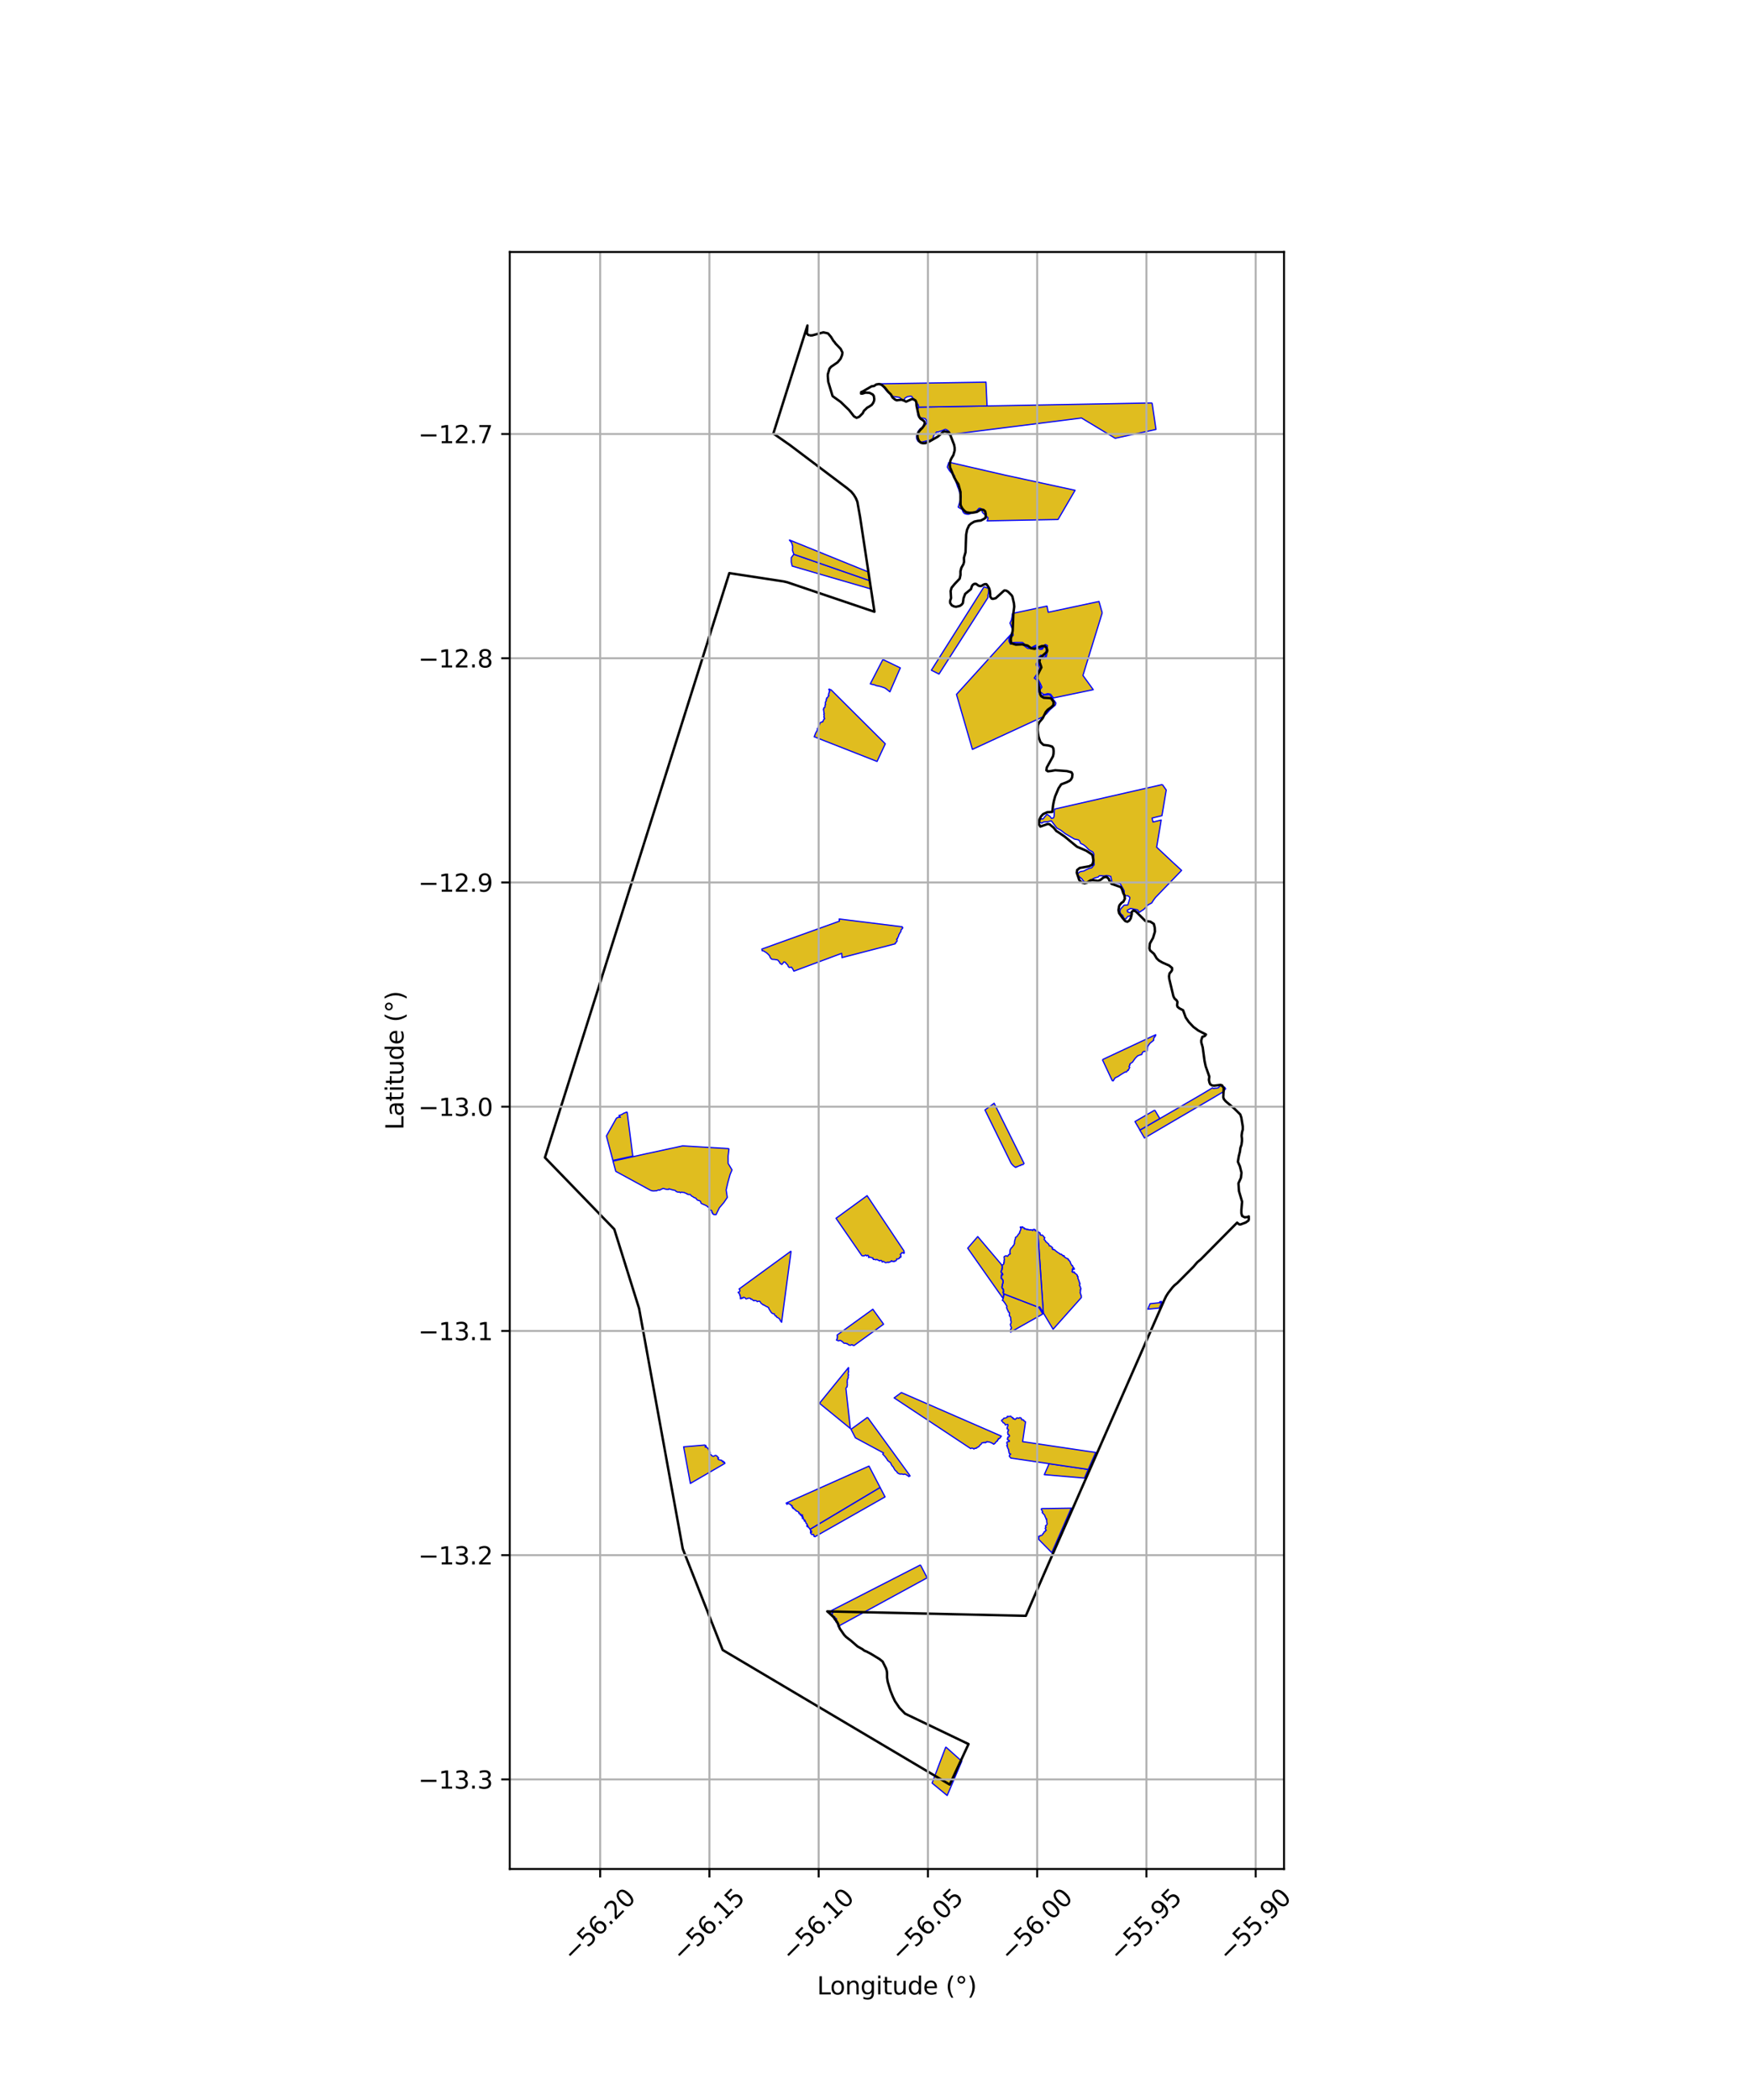 <?xml version="1.0" encoding="utf-8" standalone="no"?>
<!DOCTYPE svg PUBLIC "-//W3C//DTD SVG 1.1//EN"
  "http://www.w3.org/Graphics/SVG/1.1/DTD/svg11.dtd">
<svg xmlns:xlink="http://www.w3.org/1999/xlink" width="720pt" height="864pt" viewBox="0 0 720 864" xmlns="http://www.w3.org/2000/svg" version="1.1">
 <defs>
  <style type="text/css">*{stroke-linejoin: round; stroke-linecap: butt}</style>
 </defs>
 <g id="figure_1">
  <g id="patch_1">
   <path d="M 0 864 
L 720 864 
L 720 0 
L 0 0 
z
" style="fill: #ffffff"/>
  </g>
  <g id="axes_1">
   <g id="patch_2">
    <path d="M 209.721 768.96 
L 528.279 768.96 
L 528.279 103.68 
L 209.721 103.68 
z
" style="fill: #ffffff"/>
   </g>
   <g id="PatchCollection_1">
    <path d="M 389.122 718.746 
L 395.703 724.629 
L 389.698 738.72 
L 383.487 733.615 
L 389.122 718.746 
" clip-path="url(#p61c8ca2803)" style="fill: #e0bd1f; stroke: #0000ff; stroke-width: 0.5"/>
    <path d="M 378.698 643.853 
L 379.922 646.207 
L 381.458 649.16 
L 344.8 669.157 
L 344.782 669.063 
L 344.91 668.977 
L 344.925 668.927 
L 344.853 668.616 
L 345.043 668.538 
L 344.942 668.297 
L 345.062 668.149 
L 345.077 667.972 
L 344.557 667.476 
L 344.472 667.554 
L 344.247 667.423 
L 344.122 667.442 
L 344.061 667.502 
L 343.982 667.445 
L 344.218 667.257 
L 343.95 667.167 
L 343.896 667.01 
L 343.936 666.892 
L 343.997 666.873 
L 344.168 666.961 
L 344.147 666.79 
L 344.048 666.566 
L 344.125 666.437 
L 344.048 666.203 
L 344.16 666.226 
L 344.22 666.122 
L 344.111 666.019 
L 344.139 665.963 
L 344.094 665.912 
L 343.686 665.693 
L 343.529 665.644 
L 343.376 665.693 
L 343.334 665.872 
L 343.307 665.854 
L 343.289 665.757 
L 343.215 665.562 
L 343.456 665.435 
L 343.484 665.275 
L 343.426 665.17 
L 343.28 665.116 
L 343.132 665.122 
L 342.962 664.924 
L 342.851 664.878 
L 342.734 664.759 
L 342.426 664.621 
L 342.219 664.371 
L 341.968 664.066 
L 342.007 663.992 
L 342.146 664.062 
L 342.437 664.232 
L 342.484 664.082 
L 342.363 663.914 
L 342.377 663.72 
L 342.565 663.523 
L 342.731 663.497 
L 342.794 663.386 
L 342.774 662.929 
L 342.684 662.757 
L 342.597 662.71 
L 342.561 662.8 
L 342.501 662.822 
L 342.36 662.641 
L 342.286 662.601 
L 342.21 662.637 
L 342.155 662.58 
L 378.698 643.853 
" clip-path="url(#p61c8ca2803)" style="fill: #e0bd1f; stroke: #0000ff; stroke-width: 0.5"/>
    <path d="M 428.38 620.681 
L 440.738 620.49 
L 432.728 638.813 
L 427.059 633.043 
L 427.136 632.989 
L 427.163 633.084 
L 427.285 633.108 
L 427.347 633.091 
L 427.38 632.785 
L 427.343 632.696 
L 427.429 632.5 
L 427.323 632.434 
L 427.358 632.196 
L 427.204 632.144 
L 427.338 632.059 
L 427.414 632.148 
L 427.667 632.051 
L 427.806 632.016 
L 427.95 631.768 
L 428.096 631.834 
L 428.143 631.741 
L 428.278 631.761 
L 428.54 631.727 
L 428.674 631.589 
L 428.874 631.379 
L 429.07 631.212 
L 429.102 630.94 
L 429.269 630.932 
L 429.474 630.649 
L 429.505 630.369 
L 429.614 630.399 
L 429.669 630.185 
L 430.061 630.09 
L 430.087 629.86 
L 430.16 629.624 
L 430.283 629.712 
L 430.478 629.614 
L 430.324 629.343 
L 430.134 629.09 
L 430.003 628.759 
L 430.393 628.504 
L 430.3 628.297 
L 430.133 628.034 
L 430.174 627.688 
L 430.529 627.566 
L 430.766 627.131 
L 430.8 626.724 
L 430.688 626.395 
L 430.644 625.992 
L 430.689 625.638 
L 430.56 625.421 
L 430.658 624.917 
L 430.356 624.962 
L 430.281 624.567 
L 430.176 624.306 
L 429.966 623.995 
L 429.917 623.64 
L 429.734 623.358 
L 429.419 622.965 
L 429.353 622.895 
L 429.281 622.877 
L 429.223 622.709 
L 429.063 622.556 
L 428.871 622.425 
L 428.774 622.186 
L 428.921 622.08 
L 428.999 621.821 
L 428.747 621.621 
L 428.757 621.547 
L 428.664 621.452 
L 428.618 621.242 
L 428.516 621.152 
L 428.389 620.984 
L 428.403 620.845 
L 428.38 620.681 
" clip-path="url(#p61c8ca2803)" style="fill: #e0bd1f; stroke: #0000ff; stroke-width: 0.5"/>
    <path d="M 416.268 260.595 
L 415.976 261.532 
L 415.125 262.475 
L 415.103 263.798 
L 415.735 265.048 
L 417.236 264.735 
L 418.058 264.766 
L 419.555 264.84 
L 420.141 264.767 
L 420.601 265.131 
L 421.354 265.675 
L 422.877 266.799 
L 424.281 266.844 
L 426.32 265.887 
L 427.746 267.168 
L 428.768 267.149 
L 429.804 265.744 
L 430.401 265.869 
L 430.384 267.743 
L 430.107 269.964 
L 429.86 270.375 
L 429.121 270.448 
L 428.23 269.537 
L 427.383 270.405 
L 427.15 271.963 
L 426.336 273.039 
L 426.373 273.816 
L 427.392 273.794 
L 427.732 274.908 
L 427.3 276.113 
L 426.623 277.299 
L 425.51 278.97 
L 426.732 279.935 
L 427.626 281.381 
L 428.052 282.693 
L 427.248 284.181 
L 427.689 285.34 
L 428.164 286.16 
L 430.376 285.979 
L 431.822 285.832 
L 434.002 288.593 
L 434.452 289.259 
L 434.194 290.101 
L 431.899 292.088 
L 430.512 293.724 
L 429.58 294.391 
L 429.244 294.854 
L 400.082 308.32 
L 393.522 285.696 
L 416.268 260.595 
" clip-path="url(#p61c8ca2803)" style="fill: #e0bd1f; stroke: #0000ff; stroke-width: 0.5"/>
    <path d="M 453.486 252.138 
L 445.551 277.893 
L 449.799 283.754 
L 433.429 287.15 
L 433.376 287.161 
L 432.235 285.596 
L 431.045 285.367 
L 430.022 285.682 
L 429.291 285.702 
L 428.858 285.312 
L 427.9 284.656 
L 427.654 284.12 
L 428.671 282.695 
L 427.962 281.123 
L 427.157 279.64 
L 426.284 278.848 
L 426.408 278.347 
L 427.126 277.218 
L 427.667 276.219 
L 428.266 274.714 
L 428.404 273.838 
L 428.062 272.987 
L 427.832 273.239 
L 427.512 273.419 
L 427.14 273.378 
L 427.332 272.892 
L 427.96 270.94 
L 429.451 270.975 
L 430.391 270.395 
L 430.693 269.243 
L 430.93 265.599 
L 430.095 265.167 
L 429.332 265.652 
L 428.779 266.656 
L 428.371 266.717 
L 427.772 266.622 
L 426.424 265.463 
L 426.237 265.447 
L 424.369 266.406 
L 423.709 266.374 
L 423.197 266.296 
L 421.622 265.262 
L 421.255 264.753 
L 420.653 264.315 
L 420.108 264.314 
L 418.249 264.297 
L 416.632 264.373 
L 415.814 264.448 
L 415.592 264.269 
L 415.478 263.518 
L 415.879 262.239 
L 416.858 261.399 
L 416.665 259.27 
L 415.858 257.161 
L 415.526 256.373 
L 416.141 255.013 
L 416.41 253.561 
L 416.469 252.84 
L 416.578 252.394 
L 416.88 252.329 
L 430.761 249.357 
L 431.266 251.905 
L 452.155 247.462 
L 453.486 252.138 
" clip-path="url(#p61c8ca2803)" style="fill: #e0bd1f; stroke: #0000ff; stroke-width: 0.5"/>
    <path d="M 363.243 271.334 
L 370.406 274.789 
L 366.125 284.64 
L 365.392 284.04 
L 364.704 283.492 
L 363.963 283.022 
L 363.164 282.745 
L 362.538 282.529 
L 361.745 282.32 
L 360.621 282.108 
L 359.73 281.751 
L 358.772 281.566 
L 358.058 281.358 
L 363.243 271.334 
" clip-path="url(#p61c8ca2803)" style="fill: #e0bd1f; stroke: #0000ff; stroke-width: 0.5"/>
    <path d="M 404.866 241.427 
L 406.022 241.855 
L 406.723 242.013 
L 406.753 242.775 
L 406.709 244.014 
L 406.467 244.828 
L 406.478 245.853 
L 386.335 277.323 
L 383.182 275.754 
L 404.866 241.427 
" clip-path="url(#p61c8ca2803)" style="fill: #e0bd1f; stroke: #0000ff; stroke-width: 0.5"/>
    <path d="M 390.389 190.159 
L 413.284 195.425 
L 421.567 197.22 
L 433.29 199.76 
L 442.324 201.717 
L 440.379 205.048 
L 435.308 213.736 
L 406.122 214.298 
L 406.448 213.551 
L 406.506 213.032 
L 405.157 211.689 
L 404.735 211.388 
L 404.148 210.716 
L 403.979 209.612 
L 403.434 209.144 
L 402.748 209.172 
L 401.782 210.257 
L 398.565 211.564 
L 397.749 211.549 
L 396.776 211.272 
L 396.224 210.643 
L 395.855 209.641 
L 394.222 208.657 
L 394.683 207.11 
L 395.479 204.551 
L 395.45 203.941 
L 394.846 202.844 
L 394.391 201.186 
L 393.999 200.324 
L 393.441 198.679 
L 393.047 197.214 
L 392.707 195.715 
L 391.312 194.466 
L 390.583 193.585 
L 389.749 192.167 
L 389.917 191.623 
L 390.389 190.159 
" clip-path="url(#p61c8ca2803)" style="fill: #e0bd1f; stroke: #0000ff; stroke-width: 0.5"/>
    <path d="M 474.007 165.795 
L 475.608 176.686 
L 458.811 180.315 
L 451.126 175.689 
L 444.979 171.988 
L 390.284 178.872 
L 390.461 178.157 
L 390.24 177.33 
L 389.515 176.839 
L 388.934 176.633 
L 387.544 177.187 
L 385.967 177.699 
L 385.305 177.722 
L 384.807 178.351 
L 384.145 179.204 
L 383.842 180.377 
L 382.709 181.122 
L 381.05 181.43 
L 379.526 181.835 
L 378.581 181.892 
L 377.69 181.561 
L 377.129 180.508 
L 377.064 179.34 
L 377.314 178.608 
L 377.931 177.213 
L 378.705 176.258 
L 379.801 175.791 
L 381.429 173.952 
L 381.19 172.962 
L 380.613 172.191 
L 379.244 171.995 
L 378.272 171.622 
L 377.714 171.093 
L 377.46 169.586 
L 377.558 168.739 
L 377.971 167.511 
L 406.101 167.023 
L 428.33 166.623 
L 441.378 166.387 
L 460.469 166.041 
L 474.007 165.795 
" clip-path="url(#p61c8ca2803)" style="fill: #e0bd1f; stroke: #0000ff; stroke-width: 0.5"/>
    <path d="M 406.101 167.023 
L 377.971 167.511 
L 377.853 166.665 
L 376.839 165.211 
L 376.009 164.166 
L 375.405 163.609 
L 375.229 163.19 
L 374.74 162.981 
L 373.284 163.222 
L 372.229 163.863 
L 372.059 164.547 
L 371.398 164.81 
L 370.757 164.093 
L 370.133 163.522 
L 369.218 163.372 
L 368.204 163.239 
L 367.498 163.125 
L 366.189 162.091 
L 365.229 161.309 
L 364.358 160.352 
L 363.276 158.909 
L 361.774 157.92 
L 405.661 157.231 
L 406.101 167.023 
" clip-path="url(#p61c8ca2803)" style="fill: #e0bd1f; stroke: #0000ff; stroke-width: 0.5"/>
    <path d="M 431.633 602.209 
L 447.724 604.57 
L 446.159 608.131 
L 429.661 606.718 
L 431.633 602.209 
" clip-path="url(#p61c8ca2803)" style="fill: #e0bd1f; stroke: #0000ff; stroke-width: 0.5"/>
    <path d="M 356.924 583.119 
L 373.959 606.525 
L 374.434 607.252 
L 374.128 607.332 
L 373.887 607.522 
L 373.695 607.226 
L 373.259 607.03 
L 372.943 606.769 
L 372.182 606.479 
L 371.842 606.641 
L 370.847 606.414 
L 370.554 606.496 
L 370.011 606.411 
L 369.227 605.982 
L 368.981 605.475 
L 368.624 605.217 
L 368.219 604.833 
L 367.778 604.099 
L 367.522 603.58 
L 367.058 603.107 
L 366.628 602.373 
L 366.408 601.819 
L 365.161 600.856 
L 365.005 600.452 
L 364.204 599.365 
L 363.694 598.789 
L 363.429 598.534 
L 363.183 598.257 
L 363.514 597.788 
L 351.942 591.567 
L 350.13 588.055 
L 356.924 583.119 
" clip-path="url(#p61c8ca2803)" style="fill: #e0bd1f; stroke: #0000ff; stroke-width: 0.5"/>
    <path d="M 421.924 585.03 
L 420.739 593.125 
L 450.794 597.584 
L 447.724 604.57 
L 431.633 602.209 
L 415.851 599.892 
L 415.744 599.705 
L 415.731 599.646 
L 415.36 599.302 
L 415.258 599.179 
L 415.374 598.775 
L 415.371 598.6 
L 415.757 598.42 
L 415.805 598.207 
L 415.622 598.156 
L 415.428 598.034 
L 415.283 598.038 
L 415.26 597.881 
L 415.115 597.762 
L 415.12 597.14 
L 414.991 597.057 
L 415.034 596.854 
L 414.899 596.784 
L 414.988 596.553 
L 414.983 596.367 
L 414.841 596.228 
L 414.765 595.993 
L 414.599 595.795 
L 414.539 595.652 
L 414.547 595.351 
L 414.374 595.126 
L 414.465 594.976 
L 414.308 594.791 
L 414.235 594.849 
L 414.2 594.749 
L 414.262 594.728 
L 414.344 594.56 
L 414.447 594.478 
L 414.485 594.193 
L 414.38 594.109 
L 414.256 593.83 
L 414.228 593.496 
L 414.349 593.373 
L 414.467 593.157 
L 415.035 593.116 
L 415.237 593.092 
L 415.295 592.913 
L 415.243 592.815 
L 415.235 592.659 
L 415.067 592.638 
L 414.85 592.523 
L 414.81 592.41 
L 414.52 592.244 
L 414.425 592 
L 414.597 591.853 
L 414.652 591.822 
L 414.582 591.371 
L 414.679 591.279 
L 414.856 591.202 
L 414.958 591.216 
L 415.141 591.09 
L 415.139 590.923 
L 415.398 590.788 
L 415.343 590.718 
L 415.206 590.501 
L 415.089 590.243 
L 414.791 590.316 
L 414.647 590.083 
L 414.734 590.014 
L 414.611 589.641 
L 414.578 589.525 
L 414.574 589.239 
L 414.63 589.204 
L 414.762 588.842 
L 414.66 588.798 
L 414.848 588.583 
L 414.928 588.56 
L 414.911 588.179 
L 414.681 588.038 
L 414.558 587.839 
L 414.323 587.85 
L 414.384 587.477 
L 414.402 587.181 
L 414.425 587.026 
L 414.584 586.929 
L 414.713 586.496 
L 414.665 586.131 
L 414.596 586.14 
L 414.585 586.027 
L 414.371 586.054 
L 413.842 586.247 
L 413.567 586.245 
L 413.374 585.733 
L 413.152 585.515 
L 412.719 585.363 
L 412.584 585.043 
L 412.126 584.629 
L 412.045 584.401 
L 412.337 584.133 
L 412.579 584.053 
L 412.999 583.488 
L 413.268 583.45 
L 413.685 583.407 
L 413.802 583.359 
L 414.302 583.169 
L 414.398 583.001 
L 414.391 582.853 
L 414.5 582.69 
L 414.565 582.783 
L 414.71 582.825 
L 414.803 582.764 
L 414.897 582.814 
L 414.958 582.729 
L 415.026 582.794 
L 415.121 582.773 
L 415.34 582.732 
L 415.652 582.704 
L 415.85 582.641 
L 415.987 582.763 
L 416.084 582.907 
L 416.193 583.052 
L 416.321 583.173 
L 416.523 583.173 
L 416.776 583.286 
L 416.811 583.39 
L 416.778 583.672 
L 416.888 583.76 
L 417.246 583.712 
L 417.217 583.831 
L 417.642 583.98 
L 417.841 583.905 
L 417.983 583.647 
L 418.064 583.665 
L 418.369 583.328 
L 418.582 583.355 
L 418.785 583.425 
L 418.956 583.435 
L 419.16 583.519 
L 419.523 583.244 
L 419.739 583.311 
L 420.052 583.336 
L 420.101 583.652 
L 420.331 583.698 
L 420.361 584.012 
L 420.475 584.218 
L 420.771 584.17 
L 420.982 584.141 
L 421.178 584.251 
L 421.395 584.731 
L 421.708 584.773 
L 421.804 584.944 
L 421.93 584.993 
L 421.924 585.03 
" clip-path="url(#p61c8ca2803)" style="fill: #e0bd1f; stroke: #0000ff; stroke-width: 0.5"/>
    <path d="M 403.887 594.035 
L 403.69 594.16 
L 403.528 594.311 
L 403.186 594.518 
L 403.139 594.624 
L 402.931 594.958 
L 402.767 595.073 
L 402.638 595.27 
L 402.373 595.354 
L 402.133 595.434 
L 401.985 595.559 
L 401.91 595.75 
L 401.587 595.726 
L 401.521 595.913 
L 401.368 595.89 
L 401.13 595.882 
L 400.884 595.978 
L 400.777 596.157 
L 400.63 596.143 
L 400.449 595.991 
L 400.202 595.858 
L 400.007 595.793 
L 399.795 595.753 
L 399.431 595.939 
L 399.372 595.987 
L 398.157 595.182 
L 367.866 575.132 
L 369.327 574.061 
L 370.853 572.941 
L 393.025 582.607 
L 411.901 590.823 
L 411.994 590.864 
L 411.982 590.914 
L 411.892 590.93 
L 411.899 591.095 
L 411.785 591.076 
L 411.648 591.179 
L 411.551 591.445 
L 411.465 591.643 
L 411.102 591.789 
L 411.093 591.898 
L 410.912 591.81 
L 410.741 591.932 
L 410.795 592.158 
L 410.596 592.245 
L 410.533 592.329 
L 410.591 592.404 
L 410.457 592.415 
L 410.364 592.613 
L 410.443 592.748 
L 410.3 592.767 
L 410.233 592.854 
L 410.144 592.922 
L 410.12 593.1 
L 409.915 593.113 
L 409.798 593.184 
L 409.58 593.45 
L 409.489 593.698 
L 409.312 593.896 
L 409.192 593.929 
L 409.046 593.935 
L 409.041 594.043 
L 408.899 594.203 
L 408.76 594.13 
L 408.491 593.979 
L 408.407 593.941 
L 408.361 593.793 
L 408.133 593.727 
L 407.966 593.63 
L 407.864 593.682 
L 407.796 593.574 
L 407.372 593.389 
L 407.108 593.334 
L 406.642 593.229 
L 406.472 593.229 
L 406.122 593.107 
L 405.903 593.243 
L 405.997 593.32 
L 405.85 593.365 
L 405.789 593.383 
L 405.565 593.305 
L 405.449 593.458 
L 405.426 593.627 
L 405.217 593.602 
L 405.023 593.462 
L 404.731 593.418 
L 404.62 593.595 
L 404.345 593.648 
L 404.14 593.612 
L 403.872 593.728 
L 403.887 594.035 
" clip-path="url(#p61c8ca2803)" style="fill: #e0bd1f; stroke: #0000ff; stroke-width: 0.5"/>
    <path d="M 351.188 553.727 
L 351.149 553.552 
L 350.756 553.433 
L 350.755 553.284 
L 350.695 553.276 
L 350.468 553.254 
L 350.286 553.269 
L 350.042 553.479 
L 349.88 553.4 
L 349.412 553.463 
L 349.185 553.258 
L 348.873 553.142 
L 348.636 552.812 
L 348.319 552.868 
L 348.01 552.641 
L 347.439 552.671 
L 347.227 552.62 
L 347.002 552.477 
L 346.916 552.267 
L 346.739 552.205 
L 346.567 551.973 
L 346.457 551.892 
L 346.233 551.858 
L 346.191 551.736 
L 346.036 551.629 
L 345.863 551.56 
L 345.685 551.463 
L 345.515 551.46 
L 345.285 551.586 
L 345.076 551.647 
L 345 551.688 
L 344.672 551.569 
L 344.639 551.506 
L 344.364 551.372 
L 344.244 551.335 
L 344.115 551.335 
L 344.27 551.146 
L 344.375 551.096 
L 344.337 550.871 
L 344.379 550.748 
L 344.518 550.581 
L 344.504 550.408 
L 344.434 550.353 
L 344.563 550.109 
L 344.551 550.024 
L 344.612 549.923 
L 344.486 549.867 
L 344.522 549.67 
L 344.411 549.582 
L 344.408 549.458 
L 344.394 549.395 
L 344.442 549.305 
L 344.433 549.261 
L 359.112 538.659 
L 361.822 542.431 
L 363.531 544.809 
L 351.704 553.354 
L 351.188 553.727 
L 351.188 553.727 
" clip-path="url(#p61c8ca2803)" style="fill: #e0bd1f; stroke: #0000ff; stroke-width: 0.5"/>
    <path d="M 413.213 532.411 
L 413.213 532.411 
L 415.183 533.171 
L 427.397 537.885 
L 429.035 540.616 
L 415.803 548.072 
L 415.733 547.984 
L 415.895 547.603 
L 415.798 547.503 
L 415.782 546.877 
L 416.076 546.587 
L 416.137 546.245 
L 415.999 546.002 
L 415.997 545.85 
L 415.851 545.591 
L 415.745 545.191 
L 415.703 545.093 
L 415.67 544.854 
L 415.95 544.461 
L 416.005 544.045 
L 416.029 543.643 
L 415.796 543.236 
L 415.9 543.014 
L 415.799 542.593 
L 415.814 542.151 
L 415.625 541.701 
L 415.359 541.456 
L 415.274 541.087 
L 415.368 540.161 
L 415.196 539.955 
L 414.861 539.827 
L 414.88 539.594 
L 414.69 539.237 
L 414.447 538.847 
L 414.366 538.414 
L 414.133 538.142 
L 414.235 537.64 
L 414.292 537.386 
L 414.028 537.086 
L 413.852 536.694 
L 413.641 536.499 
L 413.478 536.136 
L 413.276 535.941 
L 413.22 535.752 
L 413.058 535.651 
L 412.87 535.319 
L 412.614 535.104 
L 412.43 535.062 
L 412.415 534.856 
L 412.619 534.569 
L 412.757 534.142 
L 412.867 533.664 
L 412.888 533.261 
L 413.04 532.915 
L 412.92 532.73 
L 413.159 532.546 
L 413.249 532.552 
L 413.213 532.411 
" clip-path="url(#p61c8ca2803)" style="fill: #e0bd1f; stroke: #0000ff; stroke-width: 0.5"/>
    <path d="M 426.957 506.602 
L 426.985 506.657 
L 427.001 506.713 
L 427.109 506.711 
L 427.232 506.861 
L 427.177 506.96 
L 427.183 507.09 
L 427.381 507.093 
L 427.705 507.139 
L 427.94 507.335 
L 427.931 507.481 
L 427.95 507.659 
L 427.903 507.718 
L 427.967 507.91 
L 428.072 507.972 
L 428.086 508.13 
L 428.207 508.163 
L 428.361 508.261 
L 428.448 508.14 
L 428.6 508.127 
L 428.791 508.129 
L 429.032 508.315 
L 429.057 508.389 
L 429.192 508.454 
L 429.368 508.635 
L 429.344 508.819 
L 429.492 508.878 
L 429.526 509.008 
L 429.612 509.077 
L 429.756 509.07 
L 429.888 509.215 
L 429.785 509.356 
L 429.704 509.645 
L 429.63 509.715 
L 429.553 509.945 
L 429.801 510.168 
L 429.933 510.213 
L 429.999 510.373 
L 430.15 510.493 
L 430.16 510.792 
L 430.289 510.939 
L 430.443 510.941 
L 430.574 511.033 
L 430.612 511.174 
L 430.789 511.219 
L 430.835 511.319 
L 430.981 511.456 
L 431.1 511.606 
L 431.286 511.661 
L 431.333 511.809 
L 431.471 511.854 
L 431.507 512.015 
L 431.583 512.14 
L 431.618 512.337 
L 431.709 512.461 
L 431.721 512.613 
L 431.908 512.509 
L 432.025 512.582 
L 432.26 512.686 
L 432.462 512.805 
L 432.519 512.933 
L 432.615 513.017 
L 432.796 513.099 
L 432.868 513.219 
L 432.984 513.245 
L 433.043 513.406 
L 433.095 513.434 
L 432.914 513.681 
L 432.939 513.841 
L 433.082 513.855 
L 433.049 513.974 
L 433.245 514.107 
L 433.311 514.081 
L 433.379 514.172 
L 433.496 514.173 
L 433.575 514.025 
L 433.738 514.176 
L 433.962 514.252 
L 434.01 514.268 
L 434.097 514.417 
L 434.284 514.602 
L 434.48 514.767 
L 434.718 514.888 
L 434.849 515.076 
L 435.017 515.134 
L 435.086 515.202 
L 435.243 515.309 
L 435.403 515.408 
L 435.532 515.514 
L 435.755 515.605 
L 435.886 515.675 
L 435.964 515.789 
L 436.103 515.853 
L 436.056 515.956 
L 436.209 516.007 
L 436.386 516.056 
L 436.502 516.052 
L 436.629 515.961 
L 436.827 516.156 
L 436.951 516.252 
L 437.022 516.449 
L 437.201 516.647 
L 437.306 516.498 
L 437.478 516.609 
L 437.568 516.65 
L 437.712 516.626 
L 437.772 516.676 
L 437.856 516.659 
L 437.819 516.842 
L 437.713 516.861 
L 437.702 516.96 
L 437.878 517.079 
L 438.046 517.135 
L 438.207 517.319 
L 438.466 517.5 
L 438.648 517.589 
L 438.806 517.691 
L 439.032 517.787 
L 439.147 517.762 
L 439.357 517.98 
L 439.45 517.955 
L 439.589 518.094 
L 439.597 518.228 
L 439.491 518.275 
L 439.546 518.377 
L 439.668 518.351 
L 439.728 518.374 
L 439.852 518.562 
L 439.97 518.638 
L 439.999 518.828 
L 440.108 518.879 
L 440.26 519.073 
L 440.396 519.266 
L 440.393 519.456 
L 440.437 519.647 
L 440.476 519.762 
L 440.695 520.089 
L 440.871 520.496 
L 441.018 520.575 
L 441.05 520.667 
L 441.157 520.648 
L 441.295 520.732 
L 441.219 520.835 
L 441.286 520.93 
L 441.288 521.033 
L 441.449 521.115 
L 441.445 521.252 
L 441.594 521.368 
L 441.545 521.502 
L 441.574 521.592 
L 441.778 521.625 
L 441.898 521.774 
L 441.974 521.828 
L 441.897 521.96 
L 442.039 522.162 
L 441.973 522.213 
L 441.746 522.131 
L 441.696 522.105 
L 441.653 522.239 
L 441.368 521.973 
L 441.163 522.148 
L 441.129 522.307 
L 441.247 522.519 
L 441.333 522.685 
L 441.173 522.774 
L 441.116 522.902 
L 441.18 523.003 
L 441.023 523.135 
L 441.193 523.373 
L 441.297 523.37 
L 441.387 523.496 
L 441.499 523.413 
L 441.546 523.463 
L 441.71 523.418 
L 441.763 523.316 
L 441.94 523.313 
L 442.081 523.447 
L 442.03 523.571 
L 442.14 523.746 
L 442.128 523.848 
L 442.403 523.911 
L 442.561 523.978 
L 442.658 524.193 
L 442.847 524.256 
L 443.012 524.378 
L 443.091 524.523 
L 443.236 524.642 
L 443.19 524.758 
L 443.135 524.999 
L 443.284 524.996 
L 443.378 525.065 
L 443.371 525.178 
L 443.501 525.205 
L 443.445 525.287 
L 443.519 525.382 
L 443.542 525.521 
L 443.455 525.605 
L 443.471 525.694 
L 443.446 525.998 
L 443.624 526.103 
L 443.632 526.301 
L 443.725 526.412 
L 443.798 526.638 
L 443.883 526.928 
L 444.024 527.097 
L 443.923 527.248 
L 444.058 527.477 
L 444.103 527.676 
L 444.171 527.806 
L 444.351 527.955 
L 444.256 528.039 
L 444.21 528.129 
L 444.304 528.208 
L 444.194 528.305 
L 444.299 528.528 
L 444.223 528.58 
L 444.163 528.704 
L 444.118 528.917 
L 444.25 528.985 
L 444.332 529.139 
L 444.359 529.28 
L 444.486 529.444 
L 444.5 529.566 
L 444.579 529.636 
L 444.522 529.709 
L 444.54 529.789 
L 444.643 530.025 
L 444.737 530.17 
L 444.769 530.34 
L 444.624 530.485 
L 444.566 530.574 
L 444.453 530.581 
L 444.415 530.786 
L 444.592 530.862 
L 444.546 531.048 
L 444.541 531.221 
L 444.461 531.317 
L 444.54 531.53 
L 444.472 531.606 
L 444.482 531.718 
L 444.36 531.793 
L 444.492 531.841 
L 444.502 532.004 
L 444.547 532.162 
L 444.47 532.25 
L 444.59 532.343 
L 444.701 532.557 
L 444.726 532.629 
L 444.694 532.725 
L 444.752 532.79 
L 444.748 532.895 
L 444.779 532.996 
L 444.877 533.018 
L 444.896 533.084 
L 444.766 533.184 
L 444.91 533.422 
L 444.89 533.493 
L 444.889 533.593 
L 444.842 533.73 
L 444.861 533.827 
L 444.908 533.845 
L 444.857 533.902 
L 433.278 546.885 
L 432.366 545.364 
L 430.73 542.636 
L 429.253 540.174 
L 426.957 506.602 
" clip-path="url(#p61c8ca2803)" style="fill: #e0bd1f; stroke: #0000ff; stroke-width: 0.5"/>
    <path d="M 413.213 532.411 
L 413.193 532.331 
L 413.032 532.323 
L 412.825 531.939 
L 412.775 531.728 
L 412.772 531.612 
L 412.98 531.297 
L 412.911 531.083 
L 412.813 530.894 
L 412.884 530.643 
L 412.725 530.276 
L 412.406 530.086 
L 412.324 529.919 
L 412.274 529.628 
L 412.303 529.333 
L 412.384 529.088 
L 412.468 528.829 
L 412.393 528.646 
L 412.526 528.273 
L 412.677 527.927 
L 412.752 527.444 
L 412.718 527.169 
L 412.677 526.775 
L 412.556 526.565 
L 412.403 526.267 
L 412.082 525.999 
L 411.979 525.852 
L 412.012 525.541 
L 412.019 525.149 
L 412.07 524.941 
L 412.08 524.727 
L 412.056 524.568 
L 412.062 524.503 
L 412.43 524.596 
L 412.607 524.41 
L 412.563 524.259 
L 412.458 524.229 
L 412.426 524.08 
L 412.402 523.859 
L 412.31 523.769 
L 412.063 523.668 
L 411.978 523.393 
L 411.935 523.213 
L 411.935 523.028 
L 411.965 522.863 
L 412.117 522.645 
L 412.262 522.336 
L 412.374 522.085 
L 412.376 521.971 
L 412.241 521.866 
L 412.355 521.575 
L 412.405 521.326 
L 412.404 521.069 
L 412.259 520.773 
L 412.17 520.569 
L 412.274 520.425 
L 412.574 520.385 
L 412.821 520.228 
L 412.903 520.028 
L 412.904 519.95 
L 412.901 519.861 
L 413.081 519.825 
L 412.978 519.562 
L 413.183 519.314 
L 412.978 519.18 
L 413.128 519.145 
L 413.168 518.771 
L 413.121 518.604 
L 413.059 518.512 
L 413.265 518.357 
L 413.261 518.248 
L 413.163 518.045 
L 413.18 517.814 
L 413.145 517.572 
L 413.075 517.193 
L 413.167 517.001 
L 413.397 516.834 
L 413.551 516.796 
L 413.649 516.78 
L 413.899 516.652 
L 414.154 516.715 
L 414.487 516.9 
L 414.731 516.653 
L 414.876 516.493 
L 414.923 516.362 
L 414.91 516.263 
L 415.086 516.142 
L 415.437 516.041 
L 415.621 515.9 
L 415.684 515.809 
L 415.673 515.653 
L 415.495 515.554 
L 415.431 515.495 
L 415.515 515.292 
L 415.448 515.171 
L 415.565 514.855 
L 415.486 514.656 
L 415.562 514.422 
L 415.604 514.247 
L 415.718 513.961 
L 415.921 513.721 
L 415.977 513.572 
L 416.066 513.382 
L 416.238 513.334 
L 416.37 513.203 
L 416.555 513.002 
L 416.607 512.86 
L 416.752 512.574 
L 416.973 512.451 
L 417.092 512.356 
L 417.099 512.183 
L 417.251 511.956 
L 417.313 511.674 
L 417.461 511.53 
L 417.377 511.391 
L 417.363 511.134 
L 417.454 510.928 
L 417.457 510.754 
L 417.399 510.653 
L 417.489 510.416 
L 417.599 510.05 
L 417.708 509.745 
L 417.789 509.561 
L 417.771 509.346 
L 417.763 509.141 
L 417.885 509.023 
L 418.232 508.847 
L 418.493 508.633 
L 418.655 508.318 
L 418.927 507.923 
L 419.037 507.775 
L 419.163 507.614 
L 419.518 507.315 
L 419.532 507.171 
L 419.446 506.991 
L 419.574 506.763 
L 419.643 506.604 
L 419.664 506.528 
L 419.743 506.362 
L 419.816 506.197 
L 419.862 506.004 
L 419.999 505.865 
L 420.01 505.602 
L 419.969 505.419 
L 419.921 505.187 
L 419.741 504.966 
L 419.779 504.809 
L 419.939 504.917 
L 420.017 504.98 
L 420.053 505.086 
L 420.198 505.135 
L 420.339 505.143 
L 420.388 505.017 
L 420.369 504.837 
L 420.31 504.766 
L 420.5 504.767 
L 420.751 504.8 
L 420.891 504.867 
L 420.889 504.931 
L 420.974 505.057 
L 421.138 505.24 
L 421.295 505.2 
L 421.421 505.199 
L 421.374 505.36 
L 421.429 505.428 
L 421.543 505.446 
L 421.457 505.595 
L 421.618 505.648 
L 421.675 505.49 
L 421.769 505.625 
L 421.921 505.521 
L 421.984 505.543 
L 421.975 505.616 
L 422.108 505.603 
L 422.204 505.63 
L 422.339 505.813 
L 422.459 505.811 
L 422.548 505.96 
L 422.677 505.798 
L 422.83 505.722 
L 423.011 505.839 
L 423.175 505.878 
L 423.192 506.015 
L 423.387 505.945 
L 423.573 506.018 
L 423.686 505.958 
L 423.828 506.087 
L 424.09 505.906 
L 424.223 506.031 
L 424.473 506.067 
L 424.629 505.972 
L 424.63 506.098 
L 424.8 506.161 
L 424.753 506.214 
L 424.872 506.292 
L 424.99 506.208 
L 424.965 506.071 
L 425.184 505.933 
L 425.205 505.783 
L 425.341 505.868 
L 425.522 505.806 
L 425.726 505.829 
L 425.871 505.996 
L 425.796 506.243 
L 425.872 506.347 
L 426.017 506.219 
L 426.147 506.158 
L 426.16 506.297 
L 426.238 506.363 
L 426.37 506.588 
L 426.496 506.569 
L 426.577 506.447 
L 426.765 506.446 
L 426.941 506.383 
L 427.61 516.17 
L 429.253 540.174 
L 428.076 538.209 
L 427.752 537.67 
L 427.574 537.777 
L 427.397 537.885 
L 415.183 533.171 
L 413.213 532.411 
L 413.213 532.411 
" clip-path="url(#p61c8ca2803)" style="fill: #e0bd1f; stroke: #0000ff; stroke-width: 0.5"/>
    <path d="M 477.934 535.873 
L 476.934 538.162 
L 472.204 538.645 
L 473.202 536.37 
L 477.934 535.873 
" clip-path="url(#p61c8ca2803)" style="fill: #e0bd1f; stroke: #0000ff; stroke-width: 0.5"/>
    <path d="M 478.124 535.479 
L 477.934 535.873 
L 477.118 535.959 
L 477.179 535.547 
L 477.293 535.537 
L 478.124 535.479 
" clip-path="url(#p61c8ca2803)" style="fill: #e0bd1f; stroke: #0000ff; stroke-width: 0.5"/>
    <path d="M 412.17 520.453 
L 412.061 520.497 
L 412.198 520.819 
L 412.341 521.184 
L 412.262 521.628 
L 412.151 521.889 
L 412.28 522.061 
L 412.185 522.273 
L 412.106 522.488 
L 411.987 522.762 
L 411.888 522.962 
L 411.834 523.199 
L 411.901 523.406 
L 411.992 523.713 
L 412.229 523.828 
L 412.307 523.93 
L 412.34 524.177 
L 412.515 524.372 
L 412.358 524.488 
L 412.109 524.389 
L 411.977 524.51 
L 411.988 524.744 
L 411.958 524.926 
L 411.927 525.273 
L 411.937 525.515 
L 411.894 525.831 
L 411.921 525.981 
L 412.219 526.215 
L 412.386 526.404 
L 412.591 526.764 
L 412.594 526.961 
L 412.654 527.416 
L 412.611 527.712 
L 412.486 528.181 
L 412.372 528.458 
L 412.311 528.685 
L 412.366 528.834 
L 412.292 529.125 
L 412.181 529.385 
L 412.218 529.79 
L 412.373 530.172 
L 412.614 530.329 
L 412.755 530.559 
L 412.726 530.798 
L 412.765 531.022 
L 412.861 531.265 
L 412.618 531.687 
L 412.867 532.18 
L 413.037 532.493 
L 412.824 532.776 
L 412.919 532.981 
L 412.818 533.297 
L 412.672 534.103 
L 412.648 534.168 
L 412.596 534.094 
L 398.137 513.541 
L 402.265 508.764 
L 412.114 520.387 
L 412.17 520.453 
L 412.17 520.453 
" clip-path="url(#p61c8ca2803)" style="fill: #e0bd1f; stroke: #0000ff; stroke-width: 0.5"/>
    <path d="M 372.066 514.886 
L 371.849 515.159 
L 372.078 515.435 
L 371.877 515.694 
L 371.528 515.361 
L 371.207 515.475 
L 371.05 515.358 
L 370.702 515.925 
L 370.385 516.043 
L 370.685 516.699 
L 370.635 517.261 
L 370.238 517.152 
L 370.304 517.392 
L 370.028 517.447 
L 369.985 517.756 
L 369.458 517.988 
L 368.934 517.945 
L 368.909 518.352 
L 368.747 518.428 
L 368.636 518.75 
L 368.452 518.73 
L 368.1 518.973 
L 367.906 518.801 
L 367.887 519.006 
L 367.717 519.104 
L 367.323 518.918 
L 367.026 519.006 
L 367 518.764 
L 366.811 518.676 
L 366.575 518.99 
L 366.415 519.016 
L 366.028 519.326 
L 365.749 519.291 
L 365.407 519.466 
L 365.294 519.279 
L 364.696 519.462 
L 364.337 519.526 
L 363.445 518.967 
L 362.984 519.255 
L 362.719 518.669 
L 362.449 518.541 
L 361.835 518.785 
L 361.77 518.608 
L 361.457 518.549 
L 361.078 518.343 
L 360.76 518.148 
L 360.383 518.335 
L 359.666 518.113 
L 359.365 518.203 
L 359.108 517.791 
L 359.179 517.572 
L 358.619 517.467 
L 358.086 517.247 
L 357.69 517.29 
L 357.308 517.367 
L 357.421 517.19 
L 357.437 516.903 
L 357.206 516.62 
L 357.036 516.426 
L 356.908 516.549 
L 356.531 516.711 
L 356.339 516.477 
L 356.129 516.352 
L 355.608 516.686 
L 355.157 516.677 
L 354.956 516.703 
L 354.566 516.585 
L 343.964 501.239 
L 348.693 497.794 
L 352.698 494.877 
L 356.744 491.931 
L 372.066 514.886 
" clip-path="url(#p61c8ca2803)" style="fill: #e0bd1f; stroke: #0000ff; stroke-width: 0.5"/>
    <path d="M 421.412 478.858 
L 421.173 478.771 
L 420.943 479.113 
L 420.748 479.192 
L 420.337 479.133 
L 420.061 479.245 
L 419.978 479.526 
L 419.734 479.459 
L 419.196 479.719 
L 418.767 479.886 
L 418.541 480.063 
L 418.428 479.985 
L 418.126 480.159 
L 417.933 480.137 
L 417.906 480.33 
L 417.304 479.961 
L 416.966 479.633 
L 416.758 479.479 
L 416.018 478.63 
L 405.242 456.667 
L 409.021 453.912 
L 421.412 478.858 
" clip-path="url(#p61c8ca2803)" style="fill: #e0bd1f; stroke: #0000ff; stroke-width: 0.5"/>
    <path d="M 502.758 449.501 
L 500.214 451.031 
L 481.621 461.909 
L 470.883 468.214 
L 468.98 464.976 
L 477.968 459.768 
L 493.837 450.572 
L 498.849 447.582 
L 499.024 447.711 
L 499.286 447.812 
L 499.486 447.871 
L 499.841 447.671 
L 500.122 447.734 
L 500.851 447.655 
L 501.37 447.463 
L 501.559 447.168 
L 501.752 446.95 
L 502.241 446.78 
L 502.837 447.067 
L 503.17 447.197 
L 503.846 447.298 
L 504.254 447.906 
L 504.157 448.082 
L 503.99 448.276 
L 503.714 448.467 
L 503.66 448.955 
L 502.758 449.501 
" clip-path="url(#p61c8ca2803)" style="fill: #e0bd1f; stroke: #0000ff; stroke-width: 0.5"/>
    <path d="M 475.107 456.717 
L 477.17 460.208 
L 471.972 463.212 
L 469 464.93 
L 466.963 461.445 
L 469.931 459.722 
L 475.107 456.717 
" clip-path="url(#p61c8ca2803)" style="fill: #e0bd1f; stroke: #0000ff; stroke-width: 0.5"/>
    <path d="M 453.562 435.975 
L 475.498 425.702 
L 475.425 426.198 
L 475.273 426.18 
L 475.04 426.777 
L 474.923 426.716 
L 474.804 426.872 
L 474.585 427.885 
L 474.689 427.956 
L 474.29 428.296 
L 474.087 428.46 
L 473.138 429.205 
L 472.287 430.379 
L 472.117 430.966 
L 471.988 432.293 
L 471.073 432.615 
L 470.721 432.532 
L 470.56 432.608 
L 470.109 432.906 
L 470.091 433.007 
L 469.769 433.685 
L 469.745 433.861 
L 469.332 433.936 
L 468.108 434.379 
L 467.162 435.305 
L 466.659 435.96 
L 465.971 436.981 
L 464.981 437.643 
L 464.884 437.797 
L 464.804 438.003 
L 464.93 438.099 
L 464.491 438.824 
L 464.802 439.105 
L 464.548 439.724 
L 464.505 439.703 
L 464.159 440.451 
L 464.006 440.224 
L 463.77 440.644 
L 463.384 441.081 
L 463.15 441.099 
L 463.002 440.999 
L 461.125 442.137 
L 460.113 442.822 
L 458.757 443.497 
L 458.002 444.692 
L 457.872 444.665 
L 457.755 444.573 
L 457.602 444.599 
L 453.562 435.975 
" clip-path="url(#p61c8ca2803)" style="fill: #e0bd1f; stroke: #0000ff; stroke-width: 0.5"/>
    <path d="M 478.214 322.782 
L 479.827 325.038 
L 478.059 335.573 
L 473.981 336.596 
L 474.377 338.208 
L 477.754 337.376 
L 475.877 348.557 
L 482.508 354.77 
L 486.15 358.107 
L 475.388 369.256 
L 474.481 370.486 
L 473.861 371.491 
L 472.205 372.369 
L 471.454 373.314 
L 470.498 374.212 
L 468.668 375.389 
L 468.062 374.354 
L 465.193 373.751 
L 463.782 374.504 
L 463.893 375.168 
L 465.435 375.688 
L 465.509 376.061 
L 464.677 376.929 
L 464.075 376.965 
L 463.223 378.044 
L 462.52 378.004 
L 461.901 376.596 
L 461.192 376.098 
L 460.754 375.166 
L 460.97 374.046 
L 462.493 372.421 
L 464.014 372.32 
L 464.795 369.793 
L 464.848 369.215 
L 464.094 368.546 
L 463.218 368.517 
L 462.514 368.187 
L 462.546 366.532 
L 460.857 363.487 
L 459.555 363.338 
L 458.245 363.286 
L 457.451 362.692 
L 456.983 360.565 
L 455.298 360.191 
L 454.188 360.4 
L 453.133 360.311 
L 452.263 360.333 
L 451.837 360.839 
L 450.428 361.183 
L 449.683 361.559 
L 448.731 362.655 
L 447.653 363.165 
L 446.437 362.983 
L 445.679 362.417 
L 445.168 361.637 
L 443.799 360.449 
L 443.348 359.455 
L 444.45 358.594 
L 445.856 358.373 
L 447.133 357.72 
L 448.092 357.303 
L 449.129 357.056 
L 450.194 355.772 
L 449.988 354.057 
L 450.021 351.317 
L 449.66 350.586 
L 448.057 349.665 
L 446.574 348.172 
L 445.747 347.548 
L 444.565 346.982 
L 444.198 346.036 
L 443.661 345.548 
L 442.02 345.212 
L 440.111 344.075 
L 438.271 342.994 
L 436.393 341.54 
L 434.813 340.672 
L 432.541 337.685 
L 430.899 338.142 
L 429.404 338.18 
L 428.656 338.642 
L 427.979 338.447 
L 427.597 337.629 
L 428.343 336.918 
L 429.187 336.924 
L 429.846 336.038 
L 430.781 335.022 
L 432.008 335.892 
L 432.63 336.721 
L 433.454 336.513 
L 433.686 335.788 
L 433.768 333.903 
L 433.881 332.884 
L 457.348 327.538 
L 465.783 325.615 
L 478.214 322.782 
" clip-path="url(#p61c8ca2803)" style="fill: #e0bd1f; stroke: #0000ff; stroke-width: 0.5"/>
    <path d="M 341.939 283.823 
L 364.233 306.027 
L 360.848 313.283 
L 334.969 303.12 
L 335.074 302.966 
L 335.105 302.752 
L 335.165 302.629 
L 335.262 302.565 
L 335.257 302.467 
L 335.356 302.334 
L 335.301 302.199 
L 335.404 302.085 
L 335.524 301.936 
L 335.504 301.848 
L 335.537 301.704 
L 335.561 301.589 
L 335.663 301.481 
L 335.802 301.22 
L 335.916 301.019 
L 336.041 300.814 
L 336.149 300.618 
L 336.292 300.397 
L 336.286 300.285 
L 336.361 300.145 
L 336.276 300.053 
L 336.377 299.988 
L 336.24 299.844 
L 336.433 299.782 
L 336.385 299.681 
L 336.51 299.502 
L 336.584 299.322 
L 336.685 299.125 
L 336.712 299.017 
L 336.806 298.891 
L 336.746 298.802 
L 336.846 298.738 
L 336.945 298.675 
L 336.955 298.529 
L 337.013 298.439 
L 337.036 298.325 
L 337.155 298.193 
L 337.206 297.876 
L 337.226 297.731 
L 337.354 297.57 
L 337.331 297.44 
L 337.663 297.3 
L 337.758 297.174 
L 337.847 297.111 
L 337.93 297.127 
L 338.104 297.03 
L 338.235 297.004 
L 338.44 297.047 
L 338.533 296.938 
L 338.538 296.745 
L 338.672 296.667 
L 338.789 296.295 
L 338.869 296.073 
L 339.055 295.957 
L 339.062 295.811 
L 339.263 295.732 
L 339.263 295.474 
L 339.138 295.464 
L 339.046 295.38 
L 339.067 295.095 
L 338.922 294.889 
L 339.061 294.801 
L 339.058 294.635 
L 339.129 294.558 
L 339.137 294.454 
L 339.056 294.384 
L 339.035 294.25 
L 339.077 294.079 
L 338.902 293.92 
L 339.141 293.609 
L 338.993 293.436 
L 338.973 293.303 
L 339.039 293.177 
L 338.985 292.927 
L 338.914 292.755 
L 338.898 292.646 
L 338.88 292.519 
L 338.897 292.215 
L 338.765 292.05 
L 338.745 291.949 
L 338.809 291.795 
L 338.945 291.755 
L 338.858 291.567 
L 338.862 291.346 
L 339.083 291.151 
L 339.222 291.156 
L 339.366 291.092 
L 339.38 290.883 
L 339.44 290.711 
L 339.378 290.556 
L 339.445 290.355 
L 339.43 290.178 
L 339.534 289.962 
L 339.702 289.844 
L 339.573 289.635 
L 339.61 289.477 
L 339.551 289.281 
L 339.605 289.025 
L 339.611 288.9 
L 339.684 288.767 
L 339.709 288.627 
L 339.835 288.588 
L 339.836 288.447 
L 340.021 288.217 
L 339.937 288.152 
L 339.949 288.048 
L 339.913 287.957 
L 339.986 287.847 
L 339.898 287.702 
L 340.101 287.57 
L 340.103 287.419 
L 340.152 287.114 
L 340.315 287.05 
L 340.467 287.053 
L 340.555 286.919 
L 340.535 286.787 
L 340.657 286.654 
L 340.649 286.564 
L 340.819 286.377 
L 341.041 286.307 
L 340.99 286.177 
L 340.865 286.115 
L 340.923 285.991 
L 340.822 285.905 
L 340.848 285.776 
L 340.883 285.665 
L 340.916 285.527 
L 340.99 285.365 
L 340.973 285.254 
L 341.132 285.094 
L 341.131 284.965 
L 341.143 284.782 
L 341.086 284.749 
L 341.17 284.655 
L 341.279 284.726 
L 341.333 284.666 
L 341.309 284.458 
L 341.42 284.123 
L 341.281 283.951 
L 341.058 283.939 
L 341.165 283.746 
L 341 283.591 
L 341.114 283.605 
L 341.23 283.477 
L 341.172 283.623 
L 341.348 283.79 
L 341.448 283.746 
L 341.646 283.76 
L 341.846 283.759 
L 341.939 283.823 
L 341.939 283.823 
" clip-path="url(#p61c8ca2803)" style="fill: #e0bd1f; stroke: #0000ff; stroke-width: 0.5"/>
    <path d="M 326.593 228.046 
L 357.824 238.898 
L 358.348 242.328 
L 342.849 237.831 
L 325.93 232.906 
L 325.546 231.242 
L 325.559 229.442 
L 326.593 228.046 
" clip-path="url(#p61c8ca2803)" style="fill: #e0bd1f; stroke: #0000ff; stroke-width: 0.5"/>
    <path d="M 324.656 222.098 
L 357.281 235.332 
L 357.824 238.898 
L 326.593 228.046 
L 326.064 226.481 
L 326.126 224.746 
L 325.679 223.243 
L 324.656 222.098 
" clip-path="url(#p61c8ca2803)" style="fill: #e0bd1f; stroke: #0000ff; stroke-width: 0.5"/>
    <path d="M 258.028 457.486 
L 260.345 475.64 
L 252.161 477.432 
L 249.504 467.38 
L 253.609 460.066 
L 254.182 459.74 
L 254.621 459.652 
L 255.262 459.674 
L 254.632 458.951 
L 255.172 458.775 
L 255.885 458.496 
L 256.635 458.009 
L 257.142 457.834 
L 257.559 457.648 
L 258.028 457.486 
" clip-path="url(#p61c8ca2803)" style="fill: #e0bd1f; stroke: #0000ff; stroke-width: 0.5"/>
    <path d="M 299.93 472.576 
L 299.565 475.704 
L 299.584 478.686 
L 301.176 481.326 
L 300.369 483.239 
L 299.431 486.639 
L 298.753 489.589 
L 299.228 492.66 
L 297.822 494.757 
L 295.963 496.937 
L 294.698 499.552 
L 294.631 499.711 
L 294.296 499.758 
L 293.667 499.707 
L 293.65 499.583 
L 293.197 499.375 
L 293.207 499.068 
L 293.145 499.014 
L 292.95 498.974 
L 293.028 498.743 
L 292.852 498.628 
L 292.954 498.508 
L 292.789 498.072 
L 292.347 497.955 
L 292.242 497.757 
L 291.86 497.802 
L 291.617 497.659 
L 291.812 497.436 
L 291.87 496.884 
L 291.648 496.945 
L 291.405 496.639 
L 291.1 496.43 
L 290.552 496.01 
L 288.995 495.346 
L 288.416 495.034 
L 288.244 494.365 
L 287.916 494.058 
L 287.664 493.966 
L 287.138 493.841 
L 286.703 493.541 
L 286.296 492.986 
L 285.922 492.809 
L 285.522 492.684 
L 284.949 492.275 
L 284.748 492.195 
L 284.389 491.969 
L 284.189 491.681 
L 283.939 491.418 
L 283.394 491.499 
L 282.902 491.318 
L 282.777 491.333 
L 282.536 491.053 
L 282.191 490.96 
L 281.902 490.836 
L 281.71 490.763 
L 281.457 490.597 
L 280.942 490.618 
L 280.456 490.461 
L 279.953 490.735 
L 279.619 490.425 
L 278.883 490.487 
L 278.599 490.337 
L 278.284 490.292 
L 277.828 489.803 
L 276.33 489.458 
L 275.479 489.187 
L 275.174 489.108 
L 275.02 489.389 
L 274.198 489.324 
L 273.579 489.173 
L 272.875 488.949 
L 271.948 489.346 
L 271.626 489.55 
L 271.321 489.699 
L 271.077 489.526 
L 270.579 489.71 
L 270.054 489.945 
L 269.579 489.935 
L 269.274 489.964 
L 269.098 490.01 
L 268.713 489.978 
L 268.427 489.969 
L 267.711 489.761 
L 253.355 481.931 
L 252.204 477.713 
L 265.841 474.691 
L 280.871 471.445 
L 299.93 472.576 
" clip-path="url(#p61c8ca2803)" style="fill: #e0bd1f; stroke: #0000ff; stroke-width: 0.5"/>
    <path d="M 290.13 594.517 
L 290.418 594.781 
L 290.44 594.872 
L 290.283 595.076 
L 290.132 595.116 
L 290.079 595.204 
L 290.128 595.35 
L 290.206 595.387 
L 290.448 595.347 
L 290.614 595.229 
L 290.746 595.362 
L 290.868 595.653 
L 291.12 595.78 
L 291.357 595.942 
L 291.545 596.414 
L 291.597 596.553 
L 291.843 596.861 
L 291.906 596.99 
L 291.876 597.072 
L 292.113 597.403 
L 292.191 597.716 
L 292.041 597.851 
L 292.232 598.332 
L 292.473 598.522 
L 293.24 599.141 
L 293.607 599.167 
L 294.187 598.828 
L 294.633 598.826 
L 294.802 599.005 
L 295.096 599.12 
L 295.131 599.302 
L 295.668 599.813 
L 295.572 599.946 
L 295.33 600.106 
L 295.645 600.528 
L 296.059 600.641 
L 296.545 600.749 
L 296.874 600.789 
L 297.024 600.936 
L 297.064 601.056 
L 297.092 601.251 
L 297.273 601.316 
L 297.384 601.275 
L 297.518 601.134 
L 297.581 601.21 
L 297.471 601.562 
L 297.629 601.611 
L 297.978 601.502 
L 298.133 601.688 
L 298.057 601.911 
L 298.101 602.067 
L 298.284 602.048 
L 284.037 610.326 
L 281.262 595.259 
L 290.13 594.517 
" clip-path="url(#p61c8ca2803)" style="fill: #e0bd1f; stroke: #0000ff; stroke-width: 0.5"/>
    <path d="M 325.477 514.71 
L 321.573 544.03 
L 321.31 543.649 
L 321.017 543.365 
L 320.921 542.99 
L 320.758 542.684 
L 320.207 542.223 
L 319.518 541.909 
L 319.436 541.485 
L 318.915 541.339 
L 318.701 540.968 
L 318.604 540.597 
L 318.235 540.48 
L 317.991 540.483 
L 317.64 540.286 
L 317.339 539.987 
L 317.132 539.708 
L 316.606 538.879 
L 316.454 538.597 
L 316.279 538.358 
L 316.301 538.114 
L 315.742 537.667 
L 315.27 537.542 
L 315.158 537.393 
L 314.545 537.124 
L 314.328 536.863 
L 314.018 536.922 
L 313.669 536.542 
L 313.469 536.464 
L 313.176 536.272 
L 312.756 535.594 
L 312.422 535.308 
L 311.784 535.459 
L 311.542 535.564 
L 311.264 535.205 
L 310.719 535.09 
L 310.324 535.003 
L 310.191 535.21 
L 309.861 534.981 
L 309.621 534.797 
L 309.274 534.511 
L 308.952 534.554 
L 308.906 534.336 
L 308.581 534.125 
L 308.264 534.086 
L 308.079 534.111 
L 307.71 534.128 
L 307.519 534.237 
L 306.981 534.424 
L 306.775 534.273 
L 306.531 533.973 
L 306.08 533.729 
L 305.813 533.766 
L 305.594 534.169 
L 305.537 534.013 
L 305.359 534.019 
L 305.169 534.013 
L 304.969 534.314 
L 304.545 534.266 
L 304.722 534.05 
L 304.587 533.851 
L 304.571 533.102 
L 304.309 532.947 
L 304.406 532.588 
L 303.892 531.947 
L 303.683 531.688 
L 304.234 531.497 
L 304.361 531.153 
L 304.373 530.721 
L 304.079 530.325 
L 315.179 522.226 
L 318.227 520.003 
L 325.477 514.71 
" clip-path="url(#p61c8ca2803)" style="fill: #e0bd1f; stroke: #0000ff; stroke-width: 0.5"/>
    <path d="M 371.37 381.325 
L 371.327 381.481 
L 371.255 381.595 
L 371.439 381.78 
L 371.293 381.804 
L 371.289 381.997 
L 371.105 382.189 
L 371.078 382.305 
L 370.931 382.364 
L 370.749 382.491 
L 370.738 382.818 
L 370.678 383.042 
L 370.58 383.386 
L 370.345 383.721 
L 370.169 383.939 
L 370.062 384.271 
L 369.81 384.552 
L 369.747 384.9 
L 369.658 385.24 
L 369.401 385.626 
L 369.332 385.989 
L 369.234 386.203 
L 369.057 386.216 
L 368.884 386.439 
L 369.074 386.741 
L 369.102 387.192 
L 368.833 387.38 
L 368.757 387.745 
L 368.322 387.99 
L 368.32 388.32 
L 346.421 393.985 
L 346.296 392.239 
L 345.892 392.389 
L 340.324 394.461 
L 327.172 399.354 
L 326.625 399.557 
L 326.166 398.655 
L 325.834 398.205 
L 325.625 397.898 
L 325.057 397.999 
L 324.642 398.009 
L 324.309 397.625 
L 324.087 397.046 
L 323.758 396.697 
L 323.349 396.332 
L 323.131 395.929 
L 322.51 395.748 
L 322.145 396.267 
L 321.668 396.814 
L 321.309 396.604 
L 320.885 396.286 
L 320.693 395.801 
L 320.207 395.263 
L 319.999 394.98 
L 319.506 394.874 
L 319.128 394.833 
L 318.579 394.728 
L 318.001 394.722 
L 317.517 394.637 
L 317.136 394.282 
L 316.749 393.663 
L 316.66 393.268 
L 316.187 392.756 
L 315.86 392.422 
L 315.35 392.004 
L 314.921 391.721 
L 314.484 391.451 
L 314.086 391.213 
L 313.566 391.159 
L 313.503 390.772 
L 313.432 390.476 
L 313.801 390.343 
L 344.949 379.139 
L 345.346 378.997 
L 345.281 378.095 
L 355.335 379.343 
L 370.691 381.241 
L 371.37 381.325 
" clip-path="url(#p61c8ca2803)" style="fill: #e0bd1f; stroke: #0000ff; stroke-width: 0.5"/>
    <path d="M 331.108 625.736 
L 331.227 625.626 
L 331.208 625.487 
L 330.93 625.315 
L 330.801 625.363 
L 330.688 625.154 
L 330.553 624.833 
L 330.409 624.439 
L 330.198 624.665 
L 330.113 624.804 
L 330.161 624.644 
L 330.184 624.497 
L 330.16 624.332 
L 330.206 624.308 
L 330.284 624.374 
L 330.412 624.373 
L 330.443 624.267 
L 330.413 624.148 
L 330.216 623.99 
L 330.126 624.052 
L 330.045 624.093 
L 329.907 624.042 
L 329.898 623.979 
L 330.09 623.634 
L 330.172 623.508 
L 330.198 623.332 
L 330.101 623.271 
L 329.97 623.35 
L 329.843 623.396 
L 329.664 623.558 
L 329.484 623.383 
L 329.256 623.304 
L 329.245 623.233 
L 329.521 623.039 
L 329.274 622.85 
L 329.02 622.819 
L 328.739 622.714 
L 328.641 622.621 
L 328.652 622.553 
L 328.775 622.489 
L 328.74 622.248 
L 328.632 622.212 
L 328.413 621.993 
L 328.14 621.842 
L 328.022 621.764 
L 327.738 621.738 
L 327.548 621.613 
L 327.523 621.544 
L 327.538 621.423 
L 327.452 621.341 
L 327.243 621.323 
L 327.005 621.039 
L 326.64 620.697 
L 326.395 620.706 
L 326.321 620.623 
L 326.415 620.416 
L 326.356 620.307 
L 326.092 620.371 
L 325.94 620.135 
L 325.906 620.016 
L 326.013 619.662 
L 325.833 619.501 
L 325.672 619.572 
L 325.586 619.583 
L 325.561 619.524 
L 325.652 619.459 
L 325.703 619.327 
L 325.385 619.226 
L 325.092 618.915 
L 324.402 618.639 
L 324.17 618.633 
L 323.779 618.922 
L 323.724 618.916 
L 323.801 618.727 
L 323.785 618.565 
L 323.713 618.506 
L 323.435 618.497 
L 323.507 618.379 
L 357.53 603.189 
L 362.123 612.004 
L 333.309 629.21 
L 333.122 628.991 
L 332.908 628.684 
L 332.694 628.396 
L 332.447 628.327 
L 332.493 628.046 
L 332.27 627.634 
L 332.12 627.627 
L 332.077 627.756 
L 332.101 628.036 
L 331.965 627.995 
L 331.925 627.837 
L 332.011 627.507 
L 332.062 627.288 
L 332.09 627.049 
L 331.633 626.778 
L 331.595 626.613 
L 331.578 626.449 
L 331.474 626.19 
L 331.377 625.969 
L 331.119 625.81 
L 330.974 625.841 
L 330.919 625.769 
L 331.108 625.736 
" clip-path="url(#p61c8ca2803)" style="fill: #e0bd1f; stroke: #0000ff; stroke-width: 0.5"/>
    <path d="M 362.123 612.004 
L 364.139 615.871 
L 335.294 632.256 
L 335.2 632.161 
L 335.082 632.161 
L 334.886 632.087 
L 334.904 631.642 
L 334.764 631.481 
L 334.65 631.288 
L 334.547 631.273 
L 334.334 631.429 
L 334.238 631.447 
L 334.046 631.357 
L 333.771 631.127 
L 333.611 630.898 
L 333.501 630.723 
L 333.431 630.59 
L 333.439 630.411 
L 333.541 630.35 
L 333.677 630.354 
L 333.719 630.43 
L 333.902 630.47 
L 333.92 629.977 
L 333.862 629.854 
L 333.717 629.858 
L 333.503 629.997 
L 333.433 629.938 
L 333.437 629.866 
L 333.492 629.715 
L 333.485 629.572 
L 333.359 629.27 
L 333.309 629.21 
L 362.123 612.004 
" clip-path="url(#p61c8ca2803)" style="fill: #e0bd1f; stroke: #0000ff; stroke-width: 0.5"/>
    <path d="M 348.021 571.106 
L 348.027 571.206 
L 349.867 587.741 
L 337.152 577.355 
L 349.081 562.658 
L 349.172 562.795 
L 349.137 563.014 
L 349.159 563.235 
L 349.088 563.448 
L 349.091 563.636 
L 349.013 563.766 
L 349.01 563.896 
L 349.016 564.024 
L 349.138 564.068 
L 349.09 564.177 
L 349.156 564.376 
L 349.1 564.606 
L 349.054 564.723 
L 348.997 564.781 
L 348.927 565.006 
L 348.924 565.183 
L 348.981 565.238 
L 348.989 565.329 
L 349.066 565.523 
L 349.12 565.6 
L 349.091 565.791 
L 348.983 566.042 
L 348.937 566.281 
L 348.95 566.421 
L 349.004 566.601 
L 348.964 566.795 
L 348.98 566.89 
L 348.881 567.085 
L 348.877 567.255 
L 348.685 567.435 
L 348.605 567.646 
L 348.637 567.824 
L 348.618 567.97 
L 348.566 568.178 
L 348.575 568.439 
L 348.531 568.683 
L 348.626 568.653 
L 348.616 568.804 
L 348.573 568.956 
L 348.574 569.182 
L 348.58 569.306 
L 348.635 569.518 
L 348.621 569.663 
L 348.597 569.828 
L 348.627 569.89 
L 348.571 569.933 
L 348.568 570.095 
L 348.605 570.247 
L 348.509 570.386 
L 348.523 570.444 
L 348.494 570.502 
L 348.47 570.603 
L 348.494 570.68 
L 348.408 570.711 
L 348.366 570.778 
L 348.246 570.831 
L 348.123 570.944 
L 348.021 571.106 
" clip-path="url(#p61c8ca2803)" style="fill: #e0bd1f; stroke: #0000ff; stroke-width: 0.5"/>
   </g>
   <g id="PatchCollection_2">
    <path d="M 333.035 137.98 
L 334.133 137.993 
L 338.763 136.742 
L 340.66 137.161 
L 341.879 138.591 
L 342.894 140.248 
L 343.313 140.688 
L 343.791 141.379 
L 345.857 143.524 
L 346.615 145.056 
L 346.434 146.151 
L 345.824 147.62 
L 344.606 149.076 
L 341.901 150.929 
L 341.267 151.707 
L 340.601 153.961 
L 340.581 154.787 
L 340.757 157.064 
L 342.545 162.972 
L 345.882 165.371 
L 349.319 168.696 
L 351.344 171.3 
L 352.424 171.913 
L 353.476 171.492 
L 354.985 169.988 
L 355.214 169.417 
L 355.558 168.899 
L 356.076 168.438 
L 356.783 167.733 
L 357.495 167.357 
L 358.632 166.602 
L 359.221 165.816 
L 359.628 164.872 
L 359.695 164.171 
L 359.53 162.987 
L 359.085 162.321 
L 357.757 161.617 
L 356.078 161.531 
L 354.843 161.936 
L 354.268 161.938 
L 354.269 161.922 
L 354.31 161.321 
L 354.972 161.051 
L 358.588 158.945 
L 359.603 158.808 
L 360.529 158.179 
L 361.721 157.999 
L 362.783 158.346 
L 364.068 159.501 
L 365.399 161.189 
L 366.508 162.253 
L 367.219 163.543 
L 368.238 164.382 
L 368.902 164.697 
L 370.889 164.464 
L 372.039 164.861 
L 372.792 165.258 
L 375.174 164.182 
L 375.838 164.313 
L 376.634 164.752 
L 376.991 165.51 
L 377.084 166.978 
L 377.893 170.579 
L 378.205 171.562 
L 378.738 172.269 
L 379.934 173.065 
L 380.422 173.597 
L 380.468 174.223 
L 380.118 175.117 
L 379.502 176.003 
L 378.534 176.991 
L 377.874 177.836 
L 377.502 178.888 
L 377.506 179.864 
L 377.819 180.889 
L 378.264 181.638 
L 378.928 182.178 
L 379.724 182.35 
L 380.741 182.305 
L 382.461 181.581 
L 385.9 179.608 
L 388.014 177.69 
L 388.588 177.463 
L 389.777 177.729 
L 390.356 177.815 
L 390.845 178.614 
L 392.539 182.977 
L 392.766 184.171 
L 392.77 185.372 
L 392.247 187.242 
L 391.424 188.609 
L 391.04 189.449 
L 390.78 190.968 
L 390.873 192.261 
L 392.523 196.3 
L 393.541 198.151 
L 394.301 199.23 
L 395.174 202.413 
L 395.193 207.443 
L 395.328 208.11 
L 395.995 209.309 
L 396.776 210.152 
L 397.548 210.771 
L 398.962 210.991 
L 400.111 210.945 
L 401.922 210.621 
L 403.245 209.815 
L 403.951 209.679 
L 404.614 209.769 
L 405.324 210.392 
L 405.548 211.408 
L 405.532 212.993 
L 404.827 213.488 
L 403.548 214.16 
L 402.267 214.299 
L 400.854 214.613 
L 399.575 215.376 
L 398.694 216.181 
L 397.883 217.944 
L 397.503 220.006 
L 397.371 223.626 
L 397.248 227.214 
L 396.594 229.468 
L 396.642 231.153 
L 396.376 232.139 
L 395.534 233.61 
L 395.162 235.013 
L 395.166 236.573 
L 394.846 238.075 
L 392.796 240.243 
L 391.514 241.791 
L 391.113 243.144 
L 391.288 246.088 
L 390.91 247.182 
L 390.926 248.075 
L 391.587 249.048 
L 392.541 249.512 
L 393.363 249.651 
L 394.899 249.286 
L 395.606 248.8 
L 396.143 248.139 
L 396.442 246.094 
L 397.09 244.356 
L 399.469 242.387 
L 399.895 241.101 
L 400.242 240.624 
L 400.81 240.238 
L 401.537 240.202 
L 402.647 240.99 
L 403.312 241.155 
L 403.881 241.019 
L 404.606 240.574 
L 405.206 240.347 
L 405.807 240.345 
L 406.315 240.952 
L 406.983 242.1 
L 407.242 243.05 
L 407.398 244.376 
L 407.402 245.452 
L 407.99 246.27 
L 408.505 246.399 
L 409.667 246.119 
L 412.773 243.288 
L 413.277 242.902 
L 413.973 242.999 
L 414.734 243.439 
L 416.194 244.901 
L 416.53 245.467 
L 417.151 248.178 
L 417.286 249.577 
L 416.933 252.318 
L 416.638 259.581 
L 415.851 262.853 
L 415.972 264.613 
L 417.954 265.223 
L 420.61 265.112 
L 422.788 265.629 
L 423.826 266.38 
L 424.211 266.717 
L 425.664 266.953 
L 428.641 265.824 
L 429.798 265.786 
L 430.617 266.517 
L 430.87 267.517 
L 430.764 268.148 
L 427.935 270.673 
L 427.652 272.284 
L 428.46 274.591 
L 426.827 277.759 
L 426.692 279.303 
L 427.979 285.644 
L 428.356 286.428 
L 429.412 287.075 
L 431.82 287.216 
L 432.528 287.405 
L 433.491 288.811 
L 433.412 290.087 
L 432.6 290.899 
L 431.035 292.04 
L 430.301 292.885 
L 429.012 295.464 
L 427.574 297.172 
L 427.033 298.362 
L 426.898 300.273 
L 427.076 301.89 
L 427.352 303.316 
L 428.063 305.298 
L 429.278 306.453 
L 431.505 306.744 
L 432.874 307.164 
L 433.381 307.913 
L 433.493 309.047 
L 433.441 310.157 
L 433.222 311.175 
L 430.667 315.79 
L 430.519 316.925 
L 431.126 317.34 
L 432.472 317.201 
L 434.134 316.899 
L 438.917 317.242 
L 440.836 317.743 
L 441.234 318.493 
L 441.101 319.844 
L 440.609 320.739 
L 440.044 321.25 
L 438.831 321.858 
L 436.608 322.698 
L 435.52 324.329 
L 434.121 327.629 
L 433.623 329.467 
L 433.293 331.128 
L 432.943 334.057 
L 430.863 334.165 
L 429.155 334.956 
L 428.313 335.877 
L 427.684 337.097 
L 427.37 338.909 
L 428.028 340.082 
L 430.981 339.036 
L 431.758 339.092 
L 433.449 340.478 
L 434.641 341.933 
L 435.361 342.364 
L 437.972 344.147 
L 443.105 348.372 
L 445.155 349.24 
L 446.982 350.05 
L 449.146 351.468 
L 449.521 352.017 
L 449.839 353.934 
L 449.717 354.809 
L 449.373 355.763 
L 448.098 356.419 
L 444.227 357.11 
L 443.181 357.94 
L 443.012 359.067 
L 444.036 362.057 
L 444.593 362.68 
L 445.171 363.095 
L 446.265 363.416 
L 447.344 363.078 
L 448.721 362.172 
L 449.539 362.077 
L 451.785 362.451 
L 452.875 361.946 
L 454.027 360.991 
L 455.212 360.736 
L 456.114 361.5 
L 456.465 362.357 
L 457.289 363.63 
L 461.074 364.95 
L 461.56 365.665 
L 462.166 367.498 
L 462.603 368.297 
L 462.818 369.715 
L 462.175 371.001 
L 461.463 371.421 
L 460.654 372.342 
L 460.403 372.952 
L 460.181 374.462 
L 460.412 375.671 
L 461.789 377.6 
L 462.954 378.939 
L 463.83 379.252 
L 464.618 378.757 
L 465.206 377.828 
L 465.65 376.083 
L 465.598 375.233 
L 466.309 374.587 
L 467.331 375.009 
L 471.247 378.921 
L 473.288 379.188 
L 474.719 380.133 
L 475.103 381.683 
L 475.172 383.293 
L 474.393 385.882 
L 473.083 388.214 
L 472.898 390.192 
L 473.171 391.033 
L 474.804 392.461 
L 475.883 394.292 
L 476.845 395.206 
L 478.31 396.05 
L 481.022 397.24 
L 482.217 398.244 
L 482.25 398.962 
L 481.997 399.538 
L 481.171 400.518 
L 480.968 401.62 
L 481.065 402.737 
L 482.777 409.912 
L 483.263 410.844 
L 484.069 411.549 
L 484.446 412.215 
L 484.285 413.609 
L 484.49 414.25 
L 485.284 414.889 
L 486.74 415.625 
L 487.835 418.632 
L 489.111 420.478 
L 490.998 422.497 
L 493.039 424.007 
L 496.167 425.62 
L 495.711 426.223 
L 494.654 426.619 
L 494.224 428.072 
L 494.258 428.915 
L 494.825 430.889 
L 495.577 436.475 
L 496.037 438.65 
L 497.546 442.947 
L 497.383 444.333 
L 497.617 445.399 
L 497.915 446.082 
L 498.64 446.555 
L 499.489 446.684 
L 502.093 446.356 
L 502.758 446.52 
L 503.485 447.635 
L 503.291 451.423 
L 503.542 452.214 
L 504.329 453.136 
L 507.793 456.069 
L 510.283 458.524 
L 510.722 459.832 
L 511.315 463.466 
L 511.321 464.701 
L 511.036 465.719 
L 510.826 467.247 
L 510.976 468.481 
L 510.98 469.498 
L 510.77 471.026 
L 510.342 472.262 
L 510.131 473.864 
L 509.689 475.643 
L 509.304 477.98 
L 510.141 479.887 
L 510.783 482.503 
L 510.555 484.573 
L 509.539 486.838 
L 509.75 490.056 
L 511.032 494.413 
L 510.731 497.909 
L 510.737 499.186 
L 511.057 500.294 
L 512.125 500.848 
L 513.189 500.726 
L 513.785 500.471 
L 513.799 501.692 
L 513.659 502.166 
L 512.528 502.975 
L 510.417 503.767 
L 509.991 503.781 
L 509.622 503.581 
L 508.992 503.045 
L 508.568 503.456 
L 493.996 518.174 
L 492.612 519.311 
L 491.035 521.163 
L 484.36 527.88 
L 483.161 528.872 
L 482.412 529.664 
L 480.619 531.955 
L 479.754 533.342 
L 479.024 534.866 
L 429.226 648.276 
L 422.061 664.797 
L 340.359 662.971 
L 341.325 663.785 
L 343.108 665.497 
L 343.376 666.013 
L 344.443 667.385 
L 345.514 670.051 
L 347.293 672.622 
L 348.136 673.511 
L 350.044 674.972 
L 352.839 677.406 
L 354.745 678.467 
L 355.633 679.131 
L 356.519 679.486 
L 358.291 680.414 
L 361.838 682.578 
L 363.125 683.599 
L 364.506 686.346 
L 364.864 687.505 
L 364.956 688.388 
L 364.962 690.173 
L 365.235 691.949 
L 366.309 695.499 
L 367.381 698.164 
L 368.228 699.937 
L 370.053 702.65 
L 372.362 705.043 
L 398.48 717.563 
L 390.75 734.229 
L 297.337 678.852 
L 280.901 637.219 
L 262.935 538.337 
L 252.737 505.743 
L 224.201 476.263 
L 300.063 235.798 
L 322.382 239.211 
L 324.01 239.593 
L 359.759 251.696 
L 359.739 251.448 
L 353.87 212.782 
L 352.738 206.429 
L 352.117 204.946 
L 351.256 203.527 
L 350.23 202.288 
L 348.537 200.863 
L 324.977 183.102 
L 318.184 178.358 
L 332.203 133.92 
L 331.982 137.216 
L 332.461 137.715 
L 333.035 137.98 
L 333.035 137.98 
" clip-path="url(#p61c8ca2803)" style="fill: none; stroke: #000000"/>
   </g>
   <g id="matplotlib.axis_1">
    <g id="xtick_1">
     <g id="line2d_1">
      <path d="M 246.924 768.96 
L 246.924 103.68 
" clip-path="url(#p61c8ca2803)" style="fill: none; stroke: #b0b0b0; stroke-width: 0.8; stroke-linecap: square"/>
     </g>
     <g id="line2d_2">
      <defs>
       <path id="m0b0e644d6f" d="M 0 0 
L 0 3.5 
" style="stroke: #000000; stroke-width: 0.8"/>
      </defs>
      <g>
       <use xlink:href="#m0b0e644d6f" x="246.924" y="768.96" style="stroke: #000000; stroke-width: 0.8"/>
      </g>
     </g>
     <g id="text_1">
      <!-- −56.20 -->
      <g transform="translate(235.791 807.501) rotate(-45) scale(0.1 -0.1)">
       <defs>
        <path id="DejaVuSans-2212" d="M 678 2272 
L 4684 2272 
L 4684 1741 
L 678 1741 
L 678 2272 
z
" transform="scale(0.016)"/>
        <path id="DejaVuSans-35" d="M 691 4666 
L 3169 4666 
L 3169 4134 
L 1269 4134 
L 1269 2991 
Q 1406 3038 1543 3061 
Q 1681 3084 1819 3084 
Q 2600 3084 3056 2656 
Q 3513 2228 3513 1497 
Q 3513 744 3044 326 
Q 2575 -91 1722 -91 
Q 1428 -91 1123 -41 
Q 819 9 494 109 
L 494 744 
Q 775 591 1075 516 
Q 1375 441 1709 441 
Q 2250 441 2565 725 
Q 2881 1009 2881 1497 
Q 2881 1984 2565 2268 
Q 2250 2553 1709 2553 
Q 1456 2553 1204 2497 
Q 953 2441 691 2322 
L 691 4666 
z
" transform="scale(0.016)"/>
        <path id="DejaVuSans-36" d="M 2113 2584 
Q 1688 2584 1439 2293 
Q 1191 2003 1191 1497 
Q 1191 994 1439 701 
Q 1688 409 2113 409 
Q 2538 409 2786 701 
Q 3034 994 3034 1497 
Q 3034 2003 2786 2293 
Q 2538 2584 2113 2584 
z
M 3366 4563 
L 3366 3988 
Q 3128 4100 2886 4159 
Q 2644 4219 2406 4219 
Q 1781 4219 1451 3797 
Q 1122 3375 1075 2522 
Q 1259 2794 1537 2939 
Q 1816 3084 2150 3084 
Q 2853 3084 3261 2657 
Q 3669 2231 3669 1497 
Q 3669 778 3244 343 
Q 2819 -91 2113 -91 
Q 1303 -91 875 529 
Q 447 1150 447 2328 
Q 447 3434 972 4092 
Q 1497 4750 2381 4750 
Q 2619 4750 2861 4703 
Q 3103 4656 3366 4563 
z
" transform="scale(0.016)"/>
        <path id="DejaVuSans-2e" d="M 684 794 
L 1344 794 
L 1344 0 
L 684 0 
L 684 794 
z
" transform="scale(0.016)"/>
        <path id="DejaVuSans-32" d="M 1228 531 
L 3431 531 
L 3431 0 
L 469 0 
L 469 531 
Q 828 903 1448 1529 
Q 2069 2156 2228 2338 
Q 2531 2678 2651 2914 
Q 2772 3150 2772 3378 
Q 2772 3750 2511 3984 
Q 2250 4219 1831 4219 
Q 1534 4219 1204 4116 
Q 875 4013 500 3803 
L 500 4441 
Q 881 4594 1212 4672 
Q 1544 4750 1819 4750 
Q 2544 4750 2975 4387 
Q 3406 4025 3406 3419 
Q 3406 3131 3298 2873 
Q 3191 2616 2906 2266 
Q 2828 2175 2409 1742 
Q 1991 1309 1228 531 
z
" transform="scale(0.016)"/>
        <path id="DejaVuSans-30" d="M 2034 4250 
Q 1547 4250 1301 3770 
Q 1056 3291 1056 2328 
Q 1056 1369 1301 889 
Q 1547 409 2034 409 
Q 2525 409 2770 889 
Q 3016 1369 3016 2328 
Q 3016 3291 2770 3770 
Q 2525 4250 2034 4250 
z
M 2034 4750 
Q 2819 4750 3233 4129 
Q 3647 3509 3647 2328 
Q 3647 1150 3233 529 
Q 2819 -91 2034 -91 
Q 1250 -91 836 529 
Q 422 1150 422 2328 
Q 422 3509 836 4129 
Q 1250 4750 2034 4750 
z
" transform="scale(0.016)"/>
       </defs>
       <use xlink:href="#DejaVuSans-2212"/>
       <use xlink:href="#DejaVuSans-35" transform="translate(83.789 0)"/>
       <use xlink:href="#DejaVuSans-36" transform="translate(147.412 0)"/>
       <use xlink:href="#DejaVuSans-2e" transform="translate(211.035 0)"/>
       <use xlink:href="#DejaVuSans-32" transform="translate(242.822 0)"/>
       <use xlink:href="#DejaVuSans-30" transform="translate(306.445 0)"/>
      </g>
     </g>
    </g>
    <g id="xtick_2">
     <g id="line2d_3">
      <path d="M 291.875 768.96 
L 291.875 103.68 
" clip-path="url(#p61c8ca2803)" style="fill: none; stroke: #b0b0b0; stroke-width: 0.8; stroke-linecap: square"/>
     </g>
     <g id="line2d_4">
      <g>
       <use xlink:href="#m0b0e644d6f" x="291.875" y="768.96" style="stroke: #000000; stroke-width: 0.8"/>
      </g>
     </g>
     <g id="text_2">
      <!-- −56.15 -->
      <g transform="translate(280.742 807.501) rotate(-45) scale(0.1 -0.1)">
       <defs>
        <path id="DejaVuSans-31" d="M 794 531 
L 1825 531 
L 1825 4091 
L 703 3866 
L 703 4441 
L 1819 4666 
L 2450 4666 
L 2450 531 
L 3481 531 
L 3481 0 
L 794 0 
L 794 531 
z
" transform="scale(0.016)"/>
       </defs>
       <use xlink:href="#DejaVuSans-2212"/>
       <use xlink:href="#DejaVuSans-35" transform="translate(83.789 0)"/>
       <use xlink:href="#DejaVuSans-36" transform="translate(147.412 0)"/>
       <use xlink:href="#DejaVuSans-2e" transform="translate(211.035 0)"/>
       <use xlink:href="#DejaVuSans-31" transform="translate(242.822 0)"/>
       <use xlink:href="#DejaVuSans-35" transform="translate(306.445 0)"/>
      </g>
     </g>
    </g>
    <g id="xtick_3">
     <g id="line2d_5">
      <path d="M 336.826 768.96 
L 336.826 103.68 
" clip-path="url(#p61c8ca2803)" style="fill: none; stroke: #b0b0b0; stroke-width: 0.8; stroke-linecap: square"/>
     </g>
     <g id="line2d_6">
      <g>
       <use xlink:href="#m0b0e644d6f" x="336.826" y="768.96" style="stroke: #000000; stroke-width: 0.8"/>
      </g>
     </g>
     <g id="text_3">
      <!-- −56.10 -->
      <g transform="translate(325.693 807.501) rotate(-45) scale(0.1 -0.1)">
       <use xlink:href="#DejaVuSans-2212"/>
       <use xlink:href="#DejaVuSans-35" transform="translate(83.789 0)"/>
       <use xlink:href="#DejaVuSans-36" transform="translate(147.412 0)"/>
       <use xlink:href="#DejaVuSans-2e" transform="translate(211.035 0)"/>
       <use xlink:href="#DejaVuSans-31" transform="translate(242.822 0)"/>
       <use xlink:href="#DejaVuSans-30" transform="translate(306.445 0)"/>
      </g>
     </g>
    </g>
    <g id="xtick_4">
     <g id="line2d_7">
      <path d="M 381.776 768.96 
L 381.776 103.68 
" clip-path="url(#p61c8ca2803)" style="fill: none; stroke: #b0b0b0; stroke-width: 0.8; stroke-linecap: square"/>
     </g>
     <g id="line2d_8">
      <g>
       <use xlink:href="#m0b0e644d6f" x="381.776" y="768.96" style="stroke: #000000; stroke-width: 0.8"/>
      </g>
     </g>
     <g id="text_4">
      <!-- −56.05 -->
      <g transform="translate(370.643 807.501) rotate(-45) scale(0.1 -0.1)">
       <use xlink:href="#DejaVuSans-2212"/>
       <use xlink:href="#DejaVuSans-35" transform="translate(83.789 0)"/>
       <use xlink:href="#DejaVuSans-36" transform="translate(147.412 0)"/>
       <use xlink:href="#DejaVuSans-2e" transform="translate(211.035 0)"/>
       <use xlink:href="#DejaVuSans-30" transform="translate(242.822 0)"/>
       <use xlink:href="#DejaVuSans-35" transform="translate(306.445 0)"/>
      </g>
     </g>
    </g>
    <g id="xtick_5">
     <g id="line2d_9">
      <path d="M 426.727 768.96 
L 426.727 103.68 
" clip-path="url(#p61c8ca2803)" style="fill: none; stroke: #b0b0b0; stroke-width: 0.8; stroke-linecap: square"/>
     </g>
     <g id="line2d_10">
      <g>
       <use xlink:href="#m0b0e644d6f" x="426.727" y="768.96" style="stroke: #000000; stroke-width: 0.8"/>
      </g>
     </g>
     <g id="text_5">
      <!-- −56.00 -->
      <g transform="translate(415.594 807.501) rotate(-45) scale(0.1 -0.1)">
       <use xlink:href="#DejaVuSans-2212"/>
       <use xlink:href="#DejaVuSans-35" transform="translate(83.789 0)"/>
       <use xlink:href="#DejaVuSans-36" transform="translate(147.412 0)"/>
       <use xlink:href="#DejaVuSans-2e" transform="translate(211.035 0)"/>
       <use xlink:href="#DejaVuSans-30" transform="translate(242.822 0)"/>
       <use xlink:href="#DejaVuSans-30" transform="translate(306.445 0)"/>
      </g>
     </g>
    </g>
    <g id="xtick_6">
     <g id="line2d_11">
      <path d="M 471.677 768.96 
L 471.677 103.68 
" clip-path="url(#p61c8ca2803)" style="fill: none; stroke: #b0b0b0; stroke-width: 0.8; stroke-linecap: square"/>
     </g>
     <g id="line2d_12">
      <g>
       <use xlink:href="#m0b0e644d6f" x="471.677" y="768.96" style="stroke: #000000; stroke-width: 0.8"/>
      </g>
     </g>
     <g id="text_6">
      <!-- −55.95 -->
      <g transform="translate(460.544 807.501) rotate(-45) scale(0.1 -0.1)">
       <defs>
        <path id="DejaVuSans-39" d="M 703 97 
L 703 672 
Q 941 559 1184 500 
Q 1428 441 1663 441 
Q 2288 441 2617 861 
Q 2947 1281 2994 2138 
Q 2813 1869 2534 1725 
Q 2256 1581 1919 1581 
Q 1219 1581 811 2004 
Q 403 2428 403 3163 
Q 403 3881 828 4315 
Q 1253 4750 1959 4750 
Q 2769 4750 3195 4129 
Q 3622 3509 3622 2328 
Q 3622 1225 3098 567 
Q 2575 -91 1691 -91 
Q 1453 -91 1209 -44 
Q 966 3 703 97 
z
M 1959 2075 
Q 2384 2075 2632 2365 
Q 2881 2656 2881 3163 
Q 2881 3666 2632 3958 
Q 2384 4250 1959 4250 
Q 1534 4250 1286 3958 
Q 1038 3666 1038 3163 
Q 1038 2656 1286 2365 
Q 1534 2075 1959 2075 
z
" transform="scale(0.016)"/>
       </defs>
       <use xlink:href="#DejaVuSans-2212"/>
       <use xlink:href="#DejaVuSans-35" transform="translate(83.789 0)"/>
       <use xlink:href="#DejaVuSans-35" transform="translate(147.412 0)"/>
       <use xlink:href="#DejaVuSans-2e" transform="translate(211.035 0)"/>
       <use xlink:href="#DejaVuSans-39" transform="translate(242.822 0)"/>
       <use xlink:href="#DejaVuSans-35" transform="translate(306.445 0)"/>
      </g>
     </g>
    </g>
    <g id="xtick_7">
     <g id="line2d_13">
      <path d="M 516.628 768.96 
L 516.628 103.68 
" clip-path="url(#p61c8ca2803)" style="fill: none; stroke: #b0b0b0; stroke-width: 0.8; stroke-linecap: square"/>
     </g>
     <g id="line2d_14">
      <g>
       <use xlink:href="#m0b0e644d6f" x="516.628" y="768.96" style="stroke: #000000; stroke-width: 0.8"/>
      </g>
     </g>
     <g id="text_7">
      <!-- −55.90 -->
      <g transform="translate(505.495 807.501) rotate(-45) scale(0.1 -0.1)">
       <use xlink:href="#DejaVuSans-2212"/>
       <use xlink:href="#DejaVuSans-35" transform="translate(83.789 0)"/>
       <use xlink:href="#DejaVuSans-35" transform="translate(147.412 0)"/>
       <use xlink:href="#DejaVuSans-2e" transform="translate(211.035 0)"/>
       <use xlink:href="#DejaVuSans-39" transform="translate(242.822 0)"/>
       <use xlink:href="#DejaVuSans-30" transform="translate(306.445 0)"/>
      </g>
     </g>
    </g>
    <g id="text_8">
     <!-- Longitude (°) -->
     <g transform="translate(336.14 820.57) scale(0.1 -0.1)">
      <defs>
       <path id="DejaVuSans-4c" d="M 628 4666 
L 1259 4666 
L 1259 531 
L 3531 531 
L 3531 0 
L 628 0 
L 628 4666 
z
" transform="scale(0.016)"/>
       <path id="DejaVuSans-6f" d="M 1959 3097 
Q 1497 3097 1228 2736 
Q 959 2375 959 1747 
Q 959 1119 1226 758 
Q 1494 397 1959 397 
Q 2419 397 2687 759 
Q 2956 1122 2956 1747 
Q 2956 2369 2687 2733 
Q 2419 3097 1959 3097 
z
M 1959 3584 
Q 2709 3584 3137 3096 
Q 3566 2609 3566 1747 
Q 3566 888 3137 398 
Q 2709 -91 1959 -91 
Q 1206 -91 779 398 
Q 353 888 353 1747 
Q 353 2609 779 3096 
Q 1206 3584 1959 3584 
z
" transform="scale(0.016)"/>
       <path id="DejaVuSans-6e" d="M 3513 2113 
L 3513 0 
L 2938 0 
L 2938 2094 
Q 2938 2591 2744 2837 
Q 2550 3084 2163 3084 
Q 1697 3084 1428 2787 
Q 1159 2491 1159 1978 
L 1159 0 
L 581 0 
L 581 3500 
L 1159 3500 
L 1159 2956 
Q 1366 3272 1645 3428 
Q 1925 3584 2291 3584 
Q 2894 3584 3203 3211 
Q 3513 2838 3513 2113 
z
" transform="scale(0.016)"/>
       <path id="DejaVuSans-67" d="M 2906 1791 
Q 2906 2416 2648 2759 
Q 2391 3103 1925 3103 
Q 1463 3103 1205 2759 
Q 947 2416 947 1791 
Q 947 1169 1205 825 
Q 1463 481 1925 481 
Q 2391 481 2648 825 
Q 2906 1169 2906 1791 
z
M 3481 434 
Q 3481 -459 3084 -895 
Q 2688 -1331 1869 -1331 
Q 1566 -1331 1297 -1286 
Q 1028 -1241 775 -1147 
L 775 -588 
Q 1028 -725 1275 -790 
Q 1522 -856 1778 -856 
Q 2344 -856 2625 -561 
Q 2906 -266 2906 331 
L 2906 616 
Q 2728 306 2450 153 
Q 2172 0 1784 0 
Q 1141 0 747 490 
Q 353 981 353 1791 
Q 353 2603 747 3093 
Q 1141 3584 1784 3584 
Q 2172 3584 2450 3431 
Q 2728 3278 2906 2969 
L 2906 3500 
L 3481 3500 
L 3481 434 
z
" transform="scale(0.016)"/>
       <path id="DejaVuSans-69" d="M 603 3500 
L 1178 3500 
L 1178 0 
L 603 0 
L 603 3500 
z
M 603 4863 
L 1178 4863 
L 1178 4134 
L 603 4134 
L 603 4863 
z
" transform="scale(0.016)"/>
       <path id="DejaVuSans-74" d="M 1172 4494 
L 1172 3500 
L 2356 3500 
L 2356 3053 
L 1172 3053 
L 1172 1153 
Q 1172 725 1289 603 
Q 1406 481 1766 481 
L 2356 481 
L 2356 0 
L 1766 0 
Q 1100 0 847 248 
Q 594 497 594 1153 
L 594 3053 
L 172 3053 
L 172 3500 
L 594 3500 
L 594 4494 
L 1172 4494 
z
" transform="scale(0.016)"/>
       <path id="DejaVuSans-75" d="M 544 1381 
L 544 3500 
L 1119 3500 
L 1119 1403 
Q 1119 906 1312 657 
Q 1506 409 1894 409 
Q 2359 409 2629 706 
Q 2900 1003 2900 1516 
L 2900 3500 
L 3475 3500 
L 3475 0 
L 2900 0 
L 2900 538 
Q 2691 219 2414 64 
Q 2138 -91 1772 -91 
Q 1169 -91 856 284 
Q 544 659 544 1381 
z
M 1991 3584 
L 1991 3584 
z
" transform="scale(0.016)"/>
       <path id="DejaVuSans-64" d="M 2906 2969 
L 2906 4863 
L 3481 4863 
L 3481 0 
L 2906 0 
L 2906 525 
Q 2725 213 2448 61 
Q 2172 -91 1784 -91 
Q 1150 -91 751 415 
Q 353 922 353 1747 
Q 353 2572 751 3078 
Q 1150 3584 1784 3584 
Q 2172 3584 2448 3432 
Q 2725 3281 2906 2969 
z
M 947 1747 
Q 947 1113 1208 752 
Q 1469 391 1925 391 
Q 2381 391 2643 752 
Q 2906 1113 2906 1747 
Q 2906 2381 2643 2742 
Q 2381 3103 1925 3103 
Q 1469 3103 1208 2742 
Q 947 2381 947 1747 
z
" transform="scale(0.016)"/>
       <path id="DejaVuSans-65" d="M 3597 1894 
L 3597 1613 
L 953 1613 
Q 991 1019 1311 708 
Q 1631 397 2203 397 
Q 2534 397 2845 478 
Q 3156 559 3463 722 
L 3463 178 
Q 3153 47 2828 -22 
Q 2503 -91 2169 -91 
Q 1331 -91 842 396 
Q 353 884 353 1716 
Q 353 2575 817 3079 
Q 1281 3584 2069 3584 
Q 2775 3584 3186 3129 
Q 3597 2675 3597 1894 
z
M 3022 2063 
Q 3016 2534 2758 2815 
Q 2500 3097 2075 3097 
Q 1594 3097 1305 2825 
Q 1016 2553 972 2059 
L 3022 2063 
z
" transform="scale(0.016)"/>
       <path id="DejaVuSans-20" transform="scale(0.016)"/>
       <path id="DejaVuSans-28" d="M 1984 4856 
Q 1566 4138 1362 3434 
Q 1159 2731 1159 2009 
Q 1159 1288 1364 580 
Q 1569 -128 1984 -844 
L 1484 -844 
Q 1016 -109 783 600 
Q 550 1309 550 2009 
Q 550 2706 781 3412 
Q 1013 4119 1484 4856 
L 1984 4856 
z
" transform="scale(0.016)"/>
       <path id="DejaVuSans-b0" d="M 1600 4347 
Q 1350 4347 1178 4173 
Q 1006 4000 1006 3750 
Q 1006 3503 1178 3333 
Q 1350 3163 1600 3163 
Q 1850 3163 2022 3333 
Q 2194 3503 2194 3750 
Q 2194 3997 2020 4172 
Q 1847 4347 1600 4347 
z
M 1600 4750 
Q 1800 4750 1984 4673 
Q 2169 4597 2303 4453 
Q 2447 4313 2519 4134 
Q 2591 3956 2591 3750 
Q 2591 3338 2302 3052 
Q 2013 2766 1594 2766 
Q 1172 2766 890 3047 
Q 609 3328 609 3750 
Q 609 4169 896 4459 
Q 1184 4750 1600 4750 
z
" transform="scale(0.016)"/>
       <path id="DejaVuSans-29" d="M 513 4856 
L 1013 4856 
Q 1481 4119 1714 3412 
Q 1947 2706 1947 2009 
Q 1947 1309 1714 600 
Q 1481 -109 1013 -844 
L 513 -844 
Q 928 -128 1133 580 
Q 1338 1288 1338 2009 
Q 1338 2731 1133 3434 
Q 928 4138 513 4856 
z
" transform="scale(0.016)"/>
      </defs>
      <use xlink:href="#DejaVuSans-4c"/>
      <use xlink:href="#DejaVuSans-6f" transform="translate(53.963 0)"/>
      <use xlink:href="#DejaVuSans-6e" transform="translate(115.145 0)"/>
      <use xlink:href="#DejaVuSans-67" transform="translate(178.523 0)"/>
      <use xlink:href="#DejaVuSans-69" transform="translate(242 0)"/>
      <use xlink:href="#DejaVuSans-74" transform="translate(269.783 0)"/>
      <use xlink:href="#DejaVuSans-75" transform="translate(308.992 0)"/>
      <use xlink:href="#DejaVuSans-64" transform="translate(372.371 0)"/>
      <use xlink:href="#DejaVuSans-65" transform="translate(435.848 0)"/>
      <use xlink:href="#DejaVuSans-20" transform="translate(497.371 0)"/>
      <use xlink:href="#DejaVuSans-28" transform="translate(529.158 0)"/>
      <use xlink:href="#DejaVuSans-b0" transform="translate(568.172 0)"/>
      <use xlink:href="#DejaVuSans-29" transform="translate(618.172 0)"/>
     </g>
    </g>
   </g>
   <g id="matplotlib.axis_2">
    <g id="ytick_1">
     <g id="line2d_15">
      <path d="M 209.721 732.102 
L 528.279 732.102 
" clip-path="url(#p61c8ca2803)" style="fill: none; stroke: #b0b0b0; stroke-width: 0.8; stroke-linecap: square"/>
     </g>
     <g id="line2d_16">
      <defs>
       <path id="mf63c33fe9d" d="M 0 0 
L -3.5 0 
" style="stroke: #000000; stroke-width: 0.8"/>
      </defs>
      <g>
       <use xlink:href="#mf63c33fe9d" x="209.721" y="732.102" style="stroke: #000000; stroke-width: 0.8"/>
      </g>
     </g>
     <g id="text_9">
      <!-- −13.3 -->
      <g transform="translate(172.076 735.901) scale(0.1 -0.1)">
       <defs>
        <path id="DejaVuSans-33" d="M 2597 2516 
Q 3050 2419 3304 2112 
Q 3559 1806 3559 1356 
Q 3559 666 3084 287 
Q 2609 -91 1734 -91 
Q 1441 -91 1130 -33 
Q 819 25 488 141 
L 488 750 
Q 750 597 1062 519 
Q 1375 441 1716 441 
Q 2309 441 2620 675 
Q 2931 909 2931 1356 
Q 2931 1769 2642 2001 
Q 2353 2234 1838 2234 
L 1294 2234 
L 1294 2753 
L 1863 2753 
Q 2328 2753 2575 2939 
Q 2822 3125 2822 3475 
Q 2822 3834 2567 4026 
Q 2313 4219 1838 4219 
Q 1578 4219 1281 4162 
Q 984 4106 628 3988 
L 628 4550 
Q 988 4650 1302 4700 
Q 1616 4750 1894 4750 
Q 2613 4750 3031 4423 
Q 3450 4097 3450 3541 
Q 3450 3153 3228 2886 
Q 3006 2619 2597 2516 
z
" transform="scale(0.016)"/>
       </defs>
       <use xlink:href="#DejaVuSans-2212"/>
       <use xlink:href="#DejaVuSans-31" transform="translate(83.789 0)"/>
       <use xlink:href="#DejaVuSans-33" transform="translate(147.412 0)"/>
       <use xlink:href="#DejaVuSans-2e" transform="translate(211.035 0)"/>
       <use xlink:href="#DejaVuSans-33" transform="translate(242.822 0)"/>
      </g>
     </g>
    </g>
    <g id="ytick_2">
     <g id="line2d_17">
      <path d="M 209.721 639.845 
L 528.279 639.845 
" clip-path="url(#p61c8ca2803)" style="fill: none; stroke: #b0b0b0; stroke-width: 0.8; stroke-linecap: square"/>
     </g>
     <g id="line2d_18">
      <g>
       <use xlink:href="#mf63c33fe9d" x="209.721" y="639.845" style="stroke: #000000; stroke-width: 0.8"/>
      </g>
     </g>
     <g id="text_10">
      <!-- −13.2 -->
      <g transform="translate(172.076 643.644) scale(0.1 -0.1)">
       <use xlink:href="#DejaVuSans-2212"/>
       <use xlink:href="#DejaVuSans-31" transform="translate(83.789 0)"/>
       <use xlink:href="#DejaVuSans-33" transform="translate(147.412 0)"/>
       <use xlink:href="#DejaVuSans-2e" transform="translate(211.035 0)"/>
       <use xlink:href="#DejaVuSans-32" transform="translate(242.822 0)"/>
      </g>
     </g>
    </g>
    <g id="ytick_3">
     <g id="line2d_19">
      <path d="M 209.721 547.587 
L 528.279 547.587 
" clip-path="url(#p61c8ca2803)" style="fill: none; stroke: #b0b0b0; stroke-width: 0.8; stroke-linecap: square"/>
     </g>
     <g id="line2d_20">
      <g>
       <use xlink:href="#mf63c33fe9d" x="209.721" y="547.587" style="stroke: #000000; stroke-width: 0.8"/>
      </g>
     </g>
     <g id="text_11">
      <!-- −13.1 -->
      <g transform="translate(172.076 551.387) scale(0.1 -0.1)">
       <use xlink:href="#DejaVuSans-2212"/>
       <use xlink:href="#DejaVuSans-31" transform="translate(83.789 0)"/>
       <use xlink:href="#DejaVuSans-33" transform="translate(147.412 0)"/>
       <use xlink:href="#DejaVuSans-2e" transform="translate(211.035 0)"/>
       <use xlink:href="#DejaVuSans-31" transform="translate(242.822 0)"/>
      </g>
     </g>
    </g>
    <g id="ytick_4">
     <g id="line2d_21">
      <path d="M 209.721 455.33 
L 528.279 455.33 
" clip-path="url(#p61c8ca2803)" style="fill: none; stroke: #b0b0b0; stroke-width: 0.8; stroke-linecap: square"/>
     </g>
     <g id="line2d_22">
      <g>
       <use xlink:href="#mf63c33fe9d" x="209.721" y="455.33" style="stroke: #000000; stroke-width: 0.8"/>
      </g>
     </g>
     <g id="text_12">
      <!-- −13.0 -->
      <g transform="translate(172.076 459.129) scale(0.1 -0.1)">
       <use xlink:href="#DejaVuSans-2212"/>
       <use xlink:href="#DejaVuSans-31" transform="translate(83.789 0)"/>
       <use xlink:href="#DejaVuSans-33" transform="translate(147.412 0)"/>
       <use xlink:href="#DejaVuSans-2e" transform="translate(211.035 0)"/>
       <use xlink:href="#DejaVuSans-30" transform="translate(242.822 0)"/>
      </g>
     </g>
    </g>
    <g id="ytick_5">
     <g id="line2d_23">
      <path d="M 209.721 363.073 
L 528.279 363.073 
" clip-path="url(#p61c8ca2803)" style="fill: none; stroke: #b0b0b0; stroke-width: 0.8; stroke-linecap: square"/>
     </g>
     <g id="line2d_24">
      <g>
       <use xlink:href="#mf63c33fe9d" x="209.721" y="363.073" style="stroke: #000000; stroke-width: 0.8"/>
      </g>
     </g>
     <g id="text_13">
      <!-- −12.9 -->
      <g transform="translate(172.076 366.872) scale(0.1 -0.1)">
       <use xlink:href="#DejaVuSans-2212"/>
       <use xlink:href="#DejaVuSans-31" transform="translate(83.789 0)"/>
       <use xlink:href="#DejaVuSans-32" transform="translate(147.412 0)"/>
       <use xlink:href="#DejaVuSans-2e" transform="translate(211.035 0)"/>
       <use xlink:href="#DejaVuSans-39" transform="translate(242.822 0)"/>
      </g>
     </g>
    </g>
    <g id="ytick_6">
     <g id="line2d_25">
      <path d="M 209.721 270.815 
L 528.279 270.815 
" clip-path="url(#p61c8ca2803)" style="fill: none; stroke: #b0b0b0; stroke-width: 0.8; stroke-linecap: square"/>
     </g>
     <g id="line2d_26">
      <g>
       <use xlink:href="#mf63c33fe9d" x="209.721" y="270.815" style="stroke: #000000; stroke-width: 0.8"/>
      </g>
     </g>
     <g id="text_14">
      <!-- −12.8 -->
      <g transform="translate(172.076 274.615) scale(0.1 -0.1)">
       <defs>
        <path id="DejaVuSans-38" d="M 2034 2216 
Q 1584 2216 1326 1975 
Q 1069 1734 1069 1313 
Q 1069 891 1326 650 
Q 1584 409 2034 409 
Q 2484 409 2743 651 
Q 3003 894 3003 1313 
Q 3003 1734 2745 1975 
Q 2488 2216 2034 2216 
z
M 1403 2484 
Q 997 2584 770 2862 
Q 544 3141 544 3541 
Q 544 4100 942 4425 
Q 1341 4750 2034 4750 
Q 2731 4750 3128 4425 
Q 3525 4100 3525 3541 
Q 3525 3141 3298 2862 
Q 3072 2584 2669 2484 
Q 3125 2378 3379 2068 
Q 3634 1759 3634 1313 
Q 3634 634 3220 271 
Q 2806 -91 2034 -91 
Q 1263 -91 848 271 
Q 434 634 434 1313 
Q 434 1759 690 2068 
Q 947 2378 1403 2484 
z
M 1172 3481 
Q 1172 3119 1398 2916 
Q 1625 2713 2034 2713 
Q 2441 2713 2670 2916 
Q 2900 3119 2900 3481 
Q 2900 3844 2670 4047 
Q 2441 4250 2034 4250 
Q 1625 4250 1398 4047 
Q 1172 3844 1172 3481 
z
" transform="scale(0.016)"/>
       </defs>
       <use xlink:href="#DejaVuSans-2212"/>
       <use xlink:href="#DejaVuSans-31" transform="translate(83.789 0)"/>
       <use xlink:href="#DejaVuSans-32" transform="translate(147.412 0)"/>
       <use xlink:href="#DejaVuSans-2e" transform="translate(211.035 0)"/>
       <use xlink:href="#DejaVuSans-38" transform="translate(242.822 0)"/>
      </g>
     </g>
    </g>
    <g id="ytick_7">
     <g id="line2d_27">
      <path d="M 209.721 178.558 
L 528.279 178.558 
" clip-path="url(#p61c8ca2803)" style="fill: none; stroke: #b0b0b0; stroke-width: 0.8; stroke-linecap: square"/>
     </g>
     <g id="line2d_28">
      <g>
       <use xlink:href="#mf63c33fe9d" x="209.721" y="178.558" style="stroke: #000000; stroke-width: 0.8"/>
      </g>
     </g>
     <g id="text_15">
      <!-- −12.7 -->
      <g transform="translate(172.076 182.357) scale(0.1 -0.1)">
       <defs>
        <path id="DejaVuSans-37" d="M 525 4666 
L 3525 4666 
L 3525 4397 
L 1831 0 
L 1172 0 
L 2766 4134 
L 525 4134 
L 525 4666 
z
" transform="scale(0.016)"/>
       </defs>
       <use xlink:href="#DejaVuSans-2212"/>
       <use xlink:href="#DejaVuSans-31" transform="translate(83.789 0)"/>
       <use xlink:href="#DejaVuSans-32" transform="translate(147.412 0)"/>
       <use xlink:href="#DejaVuSans-2e" transform="translate(211.035 0)"/>
       <use xlink:href="#DejaVuSans-37" transform="translate(242.822 0)"/>
      </g>
     </g>
    </g>
    <g id="text_16">
     <!-- Latitude (°) -->
     <g transform="translate(165.996 464.89) rotate(-90) scale(0.1 -0.1)">
      <defs>
       <path id="DejaVuSans-61" d="M 2194 1759 
Q 1497 1759 1228 1600 
Q 959 1441 959 1056 
Q 959 750 1161 570 
Q 1363 391 1709 391 
Q 2188 391 2477 730 
Q 2766 1069 2766 1631 
L 2766 1759 
L 2194 1759 
z
M 3341 1997 
L 3341 0 
L 2766 0 
L 2766 531 
Q 2569 213 2275 61 
Q 1981 -91 1556 -91 
Q 1019 -91 701 211 
Q 384 513 384 1019 
Q 384 1609 779 1909 
Q 1175 2209 1959 2209 
L 2766 2209 
L 2766 2266 
Q 2766 2663 2505 2880 
Q 2244 3097 1772 3097 
Q 1472 3097 1187 3025 
Q 903 2953 641 2809 
L 641 3341 
Q 956 3463 1253 3523 
Q 1550 3584 1831 3584 
Q 2591 3584 2966 3190 
Q 3341 2797 3341 1997 
z
" transform="scale(0.016)"/>
      </defs>
      <use xlink:href="#DejaVuSans-4c"/>
      <use xlink:href="#DejaVuSans-61" transform="translate(55.713 0)"/>
      <use xlink:href="#DejaVuSans-74" transform="translate(116.992 0)"/>
      <use xlink:href="#DejaVuSans-69" transform="translate(156.201 0)"/>
      <use xlink:href="#DejaVuSans-74" transform="translate(183.984 0)"/>
      <use xlink:href="#DejaVuSans-75" transform="translate(223.193 0)"/>
      <use xlink:href="#DejaVuSans-64" transform="translate(286.572 0)"/>
      <use xlink:href="#DejaVuSans-65" transform="translate(350.049 0)"/>
      <use xlink:href="#DejaVuSans-20" transform="translate(411.572 0)"/>
      <use xlink:href="#DejaVuSans-28" transform="translate(443.359 0)"/>
      <use xlink:href="#DejaVuSans-b0" transform="translate(482.373 0)"/>
      <use xlink:href="#DejaVuSans-29" transform="translate(532.373 0)"/>
     </g>
    </g>
   </g>
   <g id="patch_3">
    <path d="M 209.721 768.96 
L 209.721 103.68 
" style="fill: none; stroke: #000000; stroke-width: 0.8; stroke-linejoin: miter; stroke-linecap: square"/>
   </g>
   <g id="patch_4">
    <path d="M 528.279 768.96 
L 528.279 103.68 
" style="fill: none; stroke: #000000; stroke-width: 0.8; stroke-linejoin: miter; stroke-linecap: square"/>
   </g>
   <g id="patch_5">
    <path d="M 209.721 768.96 
L 528.279 768.96 
" style="fill: none; stroke: #000000; stroke-width: 0.8; stroke-linejoin: miter; stroke-linecap: square"/>
   </g>
   <g id="patch_6">
    <path d="M 209.721 103.68 
L 528.279 103.68 
" style="fill: none; stroke: #000000; stroke-width: 0.8; stroke-linejoin: miter; stroke-linecap: square"/>
   </g>
  </g>
 </g>
 <defs>
  <clipPath id="p61c8ca2803">
   <rect x="209.721" y="103.68" width="318.558" height="665.28"/>
  </clipPath>
 </defs>
</svg>
